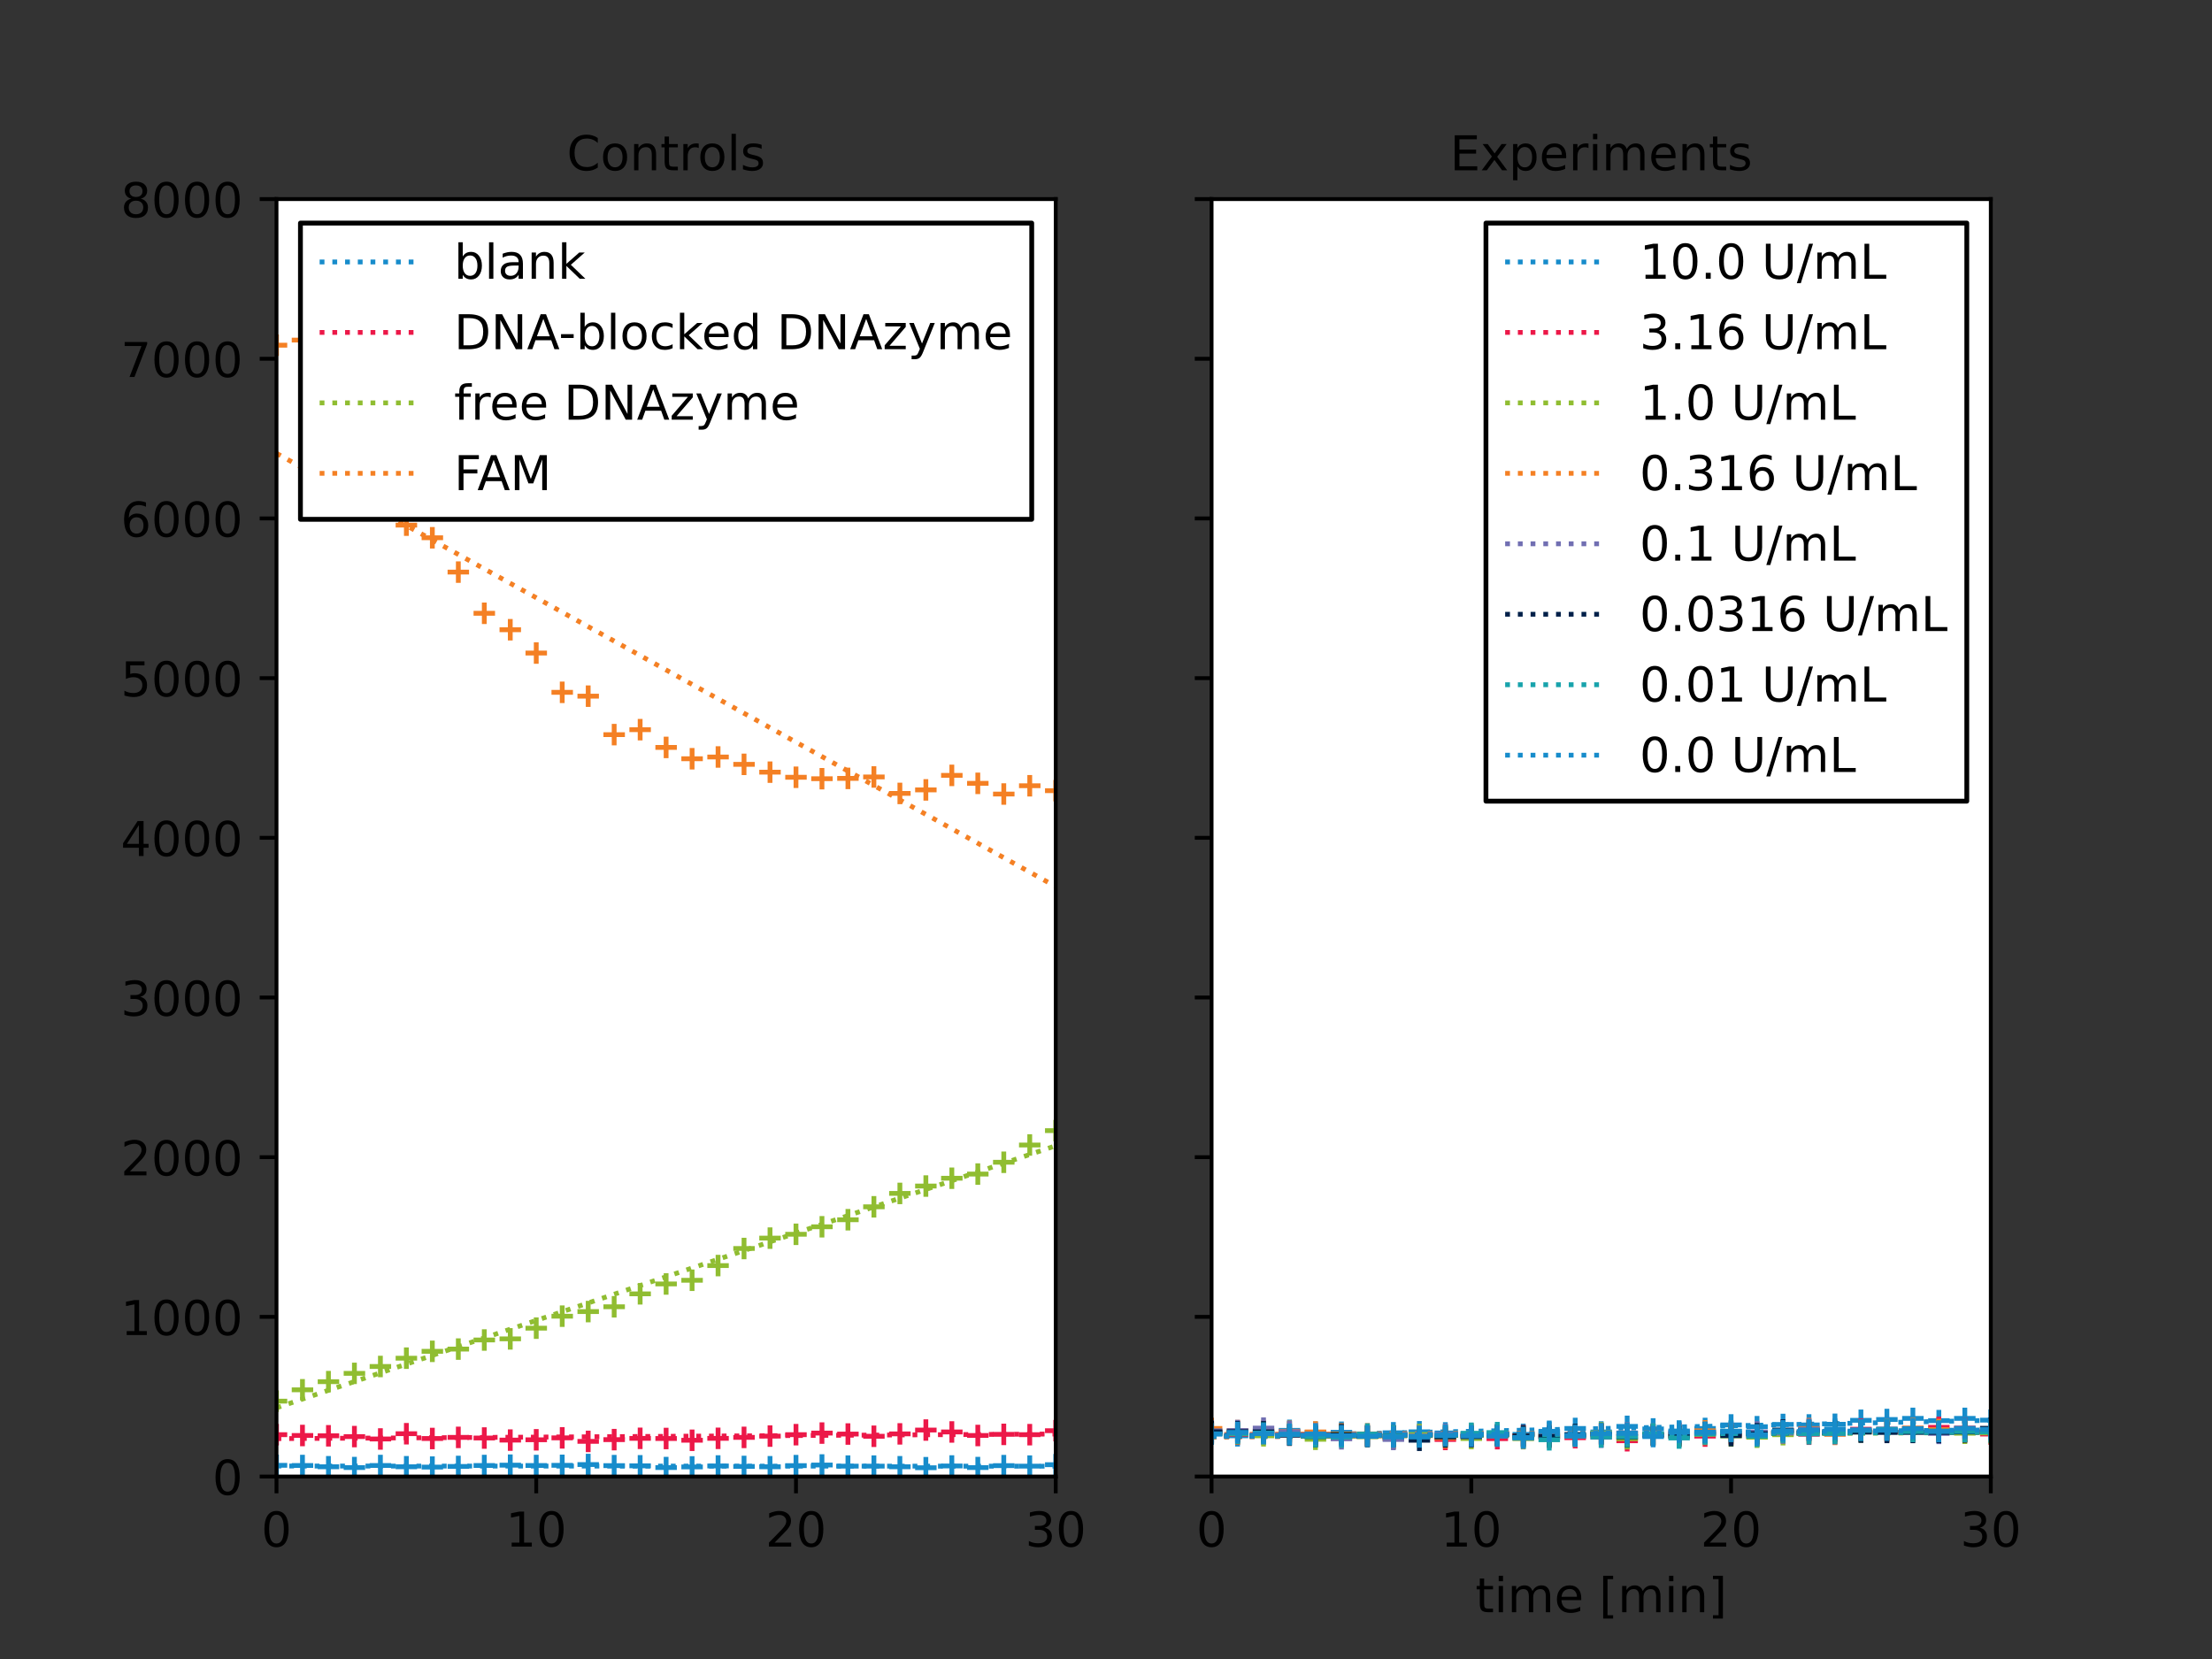 <?xml version="1.0" encoding="utf-8" standalone="no"?>
<!DOCTYPE svg PUBLIC "-//W3C//DTD SVG 1.1//EN"
  "http://www.w3.org/Graphics/SVG/1.1/DTD/svg11.dtd">
<!-- Created with matplotlib (https://matplotlib.org/) -->
<svg height="345.6pt" version="1.1" viewBox="0 0 460.8 345.6" width="460.8pt" xmlns="http://www.w3.org/2000/svg" xmlns:xlink="http://www.w3.org/1999/xlink">
 <rect x="0" y="0" width="460.8" height="345.6" fill="#333333" stroke="none"/>
 <defs>
  <style type="text/css">
*{stroke-linecap:butt;stroke-linejoin:round;}
  </style>
 </defs>
 <g id="figure_1">
  <g id="patch_1">
   <path d="M 0 345.6 
L 460.8 345.6 
L 460.8 0 
L 0 0 
z
" style="fill:none;"/>
  </g>
  <g id="axes_1">
   <g id="patch_2">
    <path d="M 57.6 307.584 
L 219.927 307.584 
L 219.927 41.472 
L 57.6 41.472 
z
" style="fill:#ffffff;"/>
   </g>
   <g id="matplotlib.axis_1">
    <g id="xtick_1">
     <g id="line2d_1">
      <defs>
       <path d="M 0 0 
L 0 3.5 
" id="m188a105dd9" style="stroke:#000000;stroke-width:0.8;"/>
      </defs>
      <g>
       <use style="stroke:#000000;stroke-width:0.8;" x="57.6" xlink:href="#m188a105dd9" y="307.584"/>
      </g>
     </g>
     <g id="text_1">
      <!-- 0 -->
      <defs>
       <path d="M 31.781 66.406 
Q 24.172 66.406 20.328 58.906 
Q 16.5 51.422 16.5 36.375 
Q 16.5 21.391 20.328 13.891 
Q 24.172 6.391 31.781 6.391 
Q 39.453 6.391 43.281 13.891 
Q 47.125 21.391 47.125 36.375 
Q 47.125 51.422 43.281 58.906 
Q 39.453 66.406 31.781 66.406 
z
M 31.781 74.219 
Q 44.047 74.219 50.516 64.516 
Q 56.984 54.828 56.984 36.375 
Q 56.984 17.969 50.516 8.266 
Q 44.047 -1.422 31.781 -1.422 
Q 19.531 -1.422 13.062 8.266 
Q 6.594 17.969 6.594 36.375 
Q 6.594 54.828 13.062 64.516 
Q 19.531 74.219 31.781 74.219 
z
" id="DejaVuSans-48"/>
      </defs>
      <g transform="translate(54.419 322.182)scale(0.1 -0.1)">
       <use xlink:href="#DejaVuSans-48"/>
      </g>
     </g>
    </g>
    <g id="xtick_2">
     <g id="line2d_2">
      <g>
       <use style="stroke:#000000;stroke-width:0.8;" x="111.709" xlink:href="#m188a105dd9" y="307.584"/>
      </g>
     </g>
     <g id="text_2">
      <!-- 10 -->
      <defs>
       <path d="M 12.406 8.297 
L 28.516 8.297 
L 28.516 63.922 
L 10.984 60.406 
L 10.984 69.391 
L 28.422 72.906 
L 38.281 72.906 
L 38.281 8.297 
L 54.391 8.297 
L 54.391 0 
L 12.406 0 
z
" id="DejaVuSans-49"/>
      </defs>
      <g transform="translate(105.347 322.182)scale(0.1 -0.1)">
       <use xlink:href="#DejaVuSans-49"/>
       <use x="63.623" xlink:href="#DejaVuSans-48"/>
      </g>
     </g>
    </g>
    <g id="xtick_3">
     <g id="line2d_3">
      <g>
       <use style="stroke:#000000;stroke-width:0.8;" x="165.818" xlink:href="#m188a105dd9" y="307.584"/>
      </g>
     </g>
     <g id="text_3">
      <!-- 20 -->
      <defs>
       <path d="M 19.188 8.297 
L 53.609 8.297 
L 53.609 0 
L 7.328 0 
L 7.328 8.297 
Q 12.938 14.109 22.625 23.891 
Q 32.328 33.688 34.812 36.531 
Q 39.547 41.844 41.422 45.531 
Q 43.312 49.219 43.312 52.781 
Q 43.312 58.594 39.234 62.25 
Q 35.156 65.922 28.609 65.922 
Q 23.969 65.922 18.812 64.312 
Q 13.672 62.703 7.812 59.422 
L 7.812 69.391 
Q 13.766 71.781 18.938 73 
Q 24.125 74.219 28.422 74.219 
Q 39.75 74.219 46.484 68.547 
Q 53.219 62.891 53.219 53.422 
Q 53.219 48.922 51.531 44.891 
Q 49.859 40.875 45.406 35.406 
Q 44.188 33.984 37.641 27.219 
Q 31.109 20.453 19.188 8.297 
z
" id="DejaVuSans-50"/>
      </defs>
      <g transform="translate(159.456 322.182)scale(0.1 -0.1)">
       <use xlink:href="#DejaVuSans-50"/>
       <use x="63.623" xlink:href="#DejaVuSans-48"/>
      </g>
     </g>
    </g>
    <g id="xtick_4">
     <g id="line2d_4">
      <g>
       <use style="stroke:#000000;stroke-width:0.8;" x="219.927" xlink:href="#m188a105dd9" y="307.584"/>
      </g>
     </g>
     <g id="text_4">
      <!-- 30 -->
      <defs>
       <path d="M 40.578 39.312 
Q 47.656 37.797 51.625 33 
Q 55.609 28.219 55.609 21.188 
Q 55.609 10.406 48.188 4.484 
Q 40.766 -1.422 27.094 -1.422 
Q 22.516 -1.422 17.656 -0.516 
Q 12.797 0.391 7.625 2.203 
L 7.625 11.719 
Q 11.719 9.328 16.594 8.109 
Q 21.484 6.891 26.812 6.891 
Q 36.078 6.891 40.938 10.547 
Q 45.797 14.203 45.797 21.188 
Q 45.797 27.641 41.281 31.266 
Q 36.766 34.906 28.719 34.906 
L 20.219 34.906 
L 20.219 43.016 
L 29.109 43.016 
Q 36.375 43.016 40.234 45.922 
Q 44.094 48.828 44.094 54.297 
Q 44.094 59.906 40.109 62.906 
Q 36.141 65.922 28.719 65.922 
Q 24.656 65.922 20.016 65.031 
Q 15.375 64.156 9.812 62.312 
L 9.812 71.094 
Q 15.438 72.656 20.344 73.438 
Q 25.25 74.219 29.594 74.219 
Q 40.828 74.219 47.359 69.109 
Q 53.906 64.016 53.906 55.328 
Q 53.906 49.266 50.438 45.094 
Q 46.969 40.922 40.578 39.312 
z
" id="DejaVuSans-51"/>
      </defs>
      <g transform="translate(213.565 322.182)scale(0.1 -0.1)">
       <use xlink:href="#DejaVuSans-51"/>
       <use x="63.623" xlink:href="#DejaVuSans-48"/>
      </g>
     </g>
    </g>
   </g>
   <g id="matplotlib.axis_2">
    <g id="ytick_1">
     <g id="line2d_5">
      <defs>
       <path d="M 0 0 
L -3.5 0 
" id="me708c194ef" style="stroke:#000000;stroke-width:0.8;"/>
      </defs>
      <g>
       <use style="stroke:#000000;stroke-width:0.8;" x="57.6" xlink:href="#me708c194ef" y="307.584"/>
      </g>
     </g>
     <g id="text_5">
      <!-- 0 -->
      <g transform="translate(44.237 311.383)scale(0.1 -0.1)">
       <use xlink:href="#DejaVuSans-48"/>
      </g>
     </g>
    </g>
    <g id="ytick_2">
     <g id="line2d_6">
      <g>
       <use style="stroke:#000000;stroke-width:0.8;" x="57.6" xlink:href="#me708c194ef" y="274.32"/>
      </g>
     </g>
     <g id="text_6">
      <!-- 1000 -->
      <g transform="translate(25.15 278.119)scale(0.1 -0.1)">
       <use xlink:href="#DejaVuSans-49"/>
       <use x="63.623" xlink:href="#DejaVuSans-48"/>
       <use x="127.246" xlink:href="#DejaVuSans-48"/>
       <use x="190.869" xlink:href="#DejaVuSans-48"/>
      </g>
     </g>
    </g>
    <g id="ytick_3">
     <g id="line2d_7">
      <g>
       <use style="stroke:#000000;stroke-width:0.8;" x="57.6" xlink:href="#me708c194ef" y="241.056"/>
      </g>
     </g>
     <g id="text_7">
      <!-- 2000 -->
      <g transform="translate(25.15 244.855)scale(0.1 -0.1)">
       <use xlink:href="#DejaVuSans-50"/>
       <use x="63.623" xlink:href="#DejaVuSans-48"/>
       <use x="127.246" xlink:href="#DejaVuSans-48"/>
       <use x="190.869" xlink:href="#DejaVuSans-48"/>
      </g>
     </g>
    </g>
    <g id="ytick_4">
     <g id="line2d_8">
      <g>
       <use style="stroke:#000000;stroke-width:0.8;" x="57.6" xlink:href="#me708c194ef" y="207.792"/>
      </g>
     </g>
     <g id="text_8">
      <!-- 3000 -->
      <g transform="translate(25.15 211.591)scale(0.1 -0.1)">
       <use xlink:href="#DejaVuSans-51"/>
       <use x="63.623" xlink:href="#DejaVuSans-48"/>
       <use x="127.246" xlink:href="#DejaVuSans-48"/>
       <use x="190.869" xlink:href="#DejaVuSans-48"/>
      </g>
     </g>
    </g>
    <g id="ytick_5">
     <g id="line2d_9">
      <g>
       <use style="stroke:#000000;stroke-width:0.8;" x="57.6" xlink:href="#me708c194ef" y="174.528"/>
      </g>
     </g>
     <g id="text_9">
      <!-- 4000 -->
      <defs>
       <path d="M 37.797 64.312 
L 12.891 25.391 
L 37.797 25.391 
z
M 35.203 72.906 
L 47.609 72.906 
L 47.609 25.391 
L 58.016 25.391 
L 58.016 17.188 
L 47.609 17.188 
L 47.609 0 
L 37.797 0 
L 37.797 17.188 
L 4.891 17.188 
L 4.891 26.703 
z
" id="DejaVuSans-52"/>
      </defs>
      <g transform="translate(25.15 178.327)scale(0.1 -0.1)">
       <use xlink:href="#DejaVuSans-52"/>
       <use x="63.623" xlink:href="#DejaVuSans-48"/>
       <use x="127.246" xlink:href="#DejaVuSans-48"/>
       <use x="190.869" xlink:href="#DejaVuSans-48"/>
      </g>
     </g>
    </g>
    <g id="ytick_6">
     <g id="line2d_10">
      <g>
       <use style="stroke:#000000;stroke-width:0.8;" x="57.6" xlink:href="#me708c194ef" y="141.264"/>
      </g>
     </g>
     <g id="text_10">
      <!-- 5000 -->
      <defs>
       <path d="M 10.797 72.906 
L 49.516 72.906 
L 49.516 64.594 
L 19.828 64.594 
L 19.828 46.734 
Q 21.969 47.469 24.109 47.828 
Q 26.266 48.188 28.422 48.188 
Q 40.625 48.188 47.75 41.5 
Q 54.891 34.812 54.891 23.391 
Q 54.891 11.625 47.562 5.094 
Q 40.234 -1.422 26.906 -1.422 
Q 22.312 -1.422 17.547 -0.641 
Q 12.797 0.141 7.719 1.703 
L 7.719 11.625 
Q 12.109 9.234 16.797 8.062 
Q 21.484 6.891 26.703 6.891 
Q 35.156 6.891 40.078 11.328 
Q 45.016 15.766 45.016 23.391 
Q 45.016 31 40.078 35.438 
Q 35.156 39.891 26.703 39.891 
Q 22.75 39.891 18.812 39.016 
Q 14.891 38.141 10.797 36.281 
z
" id="DejaVuSans-53"/>
      </defs>
      <g transform="translate(25.15 145.063)scale(0.1 -0.1)">
       <use xlink:href="#DejaVuSans-53"/>
       <use x="63.623" xlink:href="#DejaVuSans-48"/>
       <use x="127.246" xlink:href="#DejaVuSans-48"/>
       <use x="190.869" xlink:href="#DejaVuSans-48"/>
      </g>
     </g>
    </g>
    <g id="ytick_7">
     <g id="line2d_11">
      <g>
       <use style="stroke:#000000;stroke-width:0.8;" x="57.6" xlink:href="#me708c194ef" y="108"/>
      </g>
     </g>
     <g id="text_11">
      <!-- 6000 -->
      <defs>
       <path d="M 33.016 40.375 
Q 26.375 40.375 22.484 35.828 
Q 18.609 31.297 18.609 23.391 
Q 18.609 15.531 22.484 10.953 
Q 26.375 6.391 33.016 6.391 
Q 39.656 6.391 43.531 10.953 
Q 47.406 15.531 47.406 23.391 
Q 47.406 31.297 43.531 35.828 
Q 39.656 40.375 33.016 40.375 
z
M 52.594 71.297 
L 52.594 62.312 
Q 48.875 64.062 45.094 64.984 
Q 41.312 65.922 37.594 65.922 
Q 27.828 65.922 22.672 59.328 
Q 17.531 52.734 16.797 39.406 
Q 19.672 43.656 24.016 45.922 
Q 28.375 48.188 33.594 48.188 
Q 44.578 48.188 50.953 41.516 
Q 57.328 34.859 57.328 23.391 
Q 57.328 12.156 50.688 5.359 
Q 44.047 -1.422 33.016 -1.422 
Q 20.359 -1.422 13.672 8.266 
Q 6.984 17.969 6.984 36.375 
Q 6.984 53.656 15.188 63.938 
Q 23.391 74.219 37.203 74.219 
Q 40.922 74.219 44.703 73.484 
Q 48.484 72.75 52.594 71.297 
z
" id="DejaVuSans-54"/>
      </defs>
      <g transform="translate(25.15 111.799)scale(0.1 -0.1)">
       <use xlink:href="#DejaVuSans-54"/>
       <use x="63.623" xlink:href="#DejaVuSans-48"/>
       <use x="127.246" xlink:href="#DejaVuSans-48"/>
       <use x="190.869" xlink:href="#DejaVuSans-48"/>
      </g>
     </g>
    </g>
    <g id="ytick_8">
     <g id="line2d_12">
      <g>
       <use style="stroke:#000000;stroke-width:0.8;" x="57.6" xlink:href="#me708c194ef" y="74.736"/>
      </g>
     </g>
     <g id="text_12">
      <!-- 7000 -->
      <defs>
       <path d="M 8.203 72.906 
L 55.078 72.906 
L 55.078 68.703 
L 28.609 0 
L 18.312 0 
L 43.219 64.594 
L 8.203 64.594 
z
" id="DejaVuSans-55"/>
      </defs>
      <g transform="translate(25.15 78.535)scale(0.1 -0.1)">
       <use xlink:href="#DejaVuSans-55"/>
       <use x="63.623" xlink:href="#DejaVuSans-48"/>
       <use x="127.246" xlink:href="#DejaVuSans-48"/>
       <use x="190.869" xlink:href="#DejaVuSans-48"/>
      </g>
     </g>
    </g>
    <g id="ytick_9">
     <g id="line2d_13">
      <g>
       <use style="stroke:#000000;stroke-width:0.8;" x="57.6" xlink:href="#me708c194ef" y="41.472"/>
      </g>
     </g>
     <g id="text_13">
      <!-- 8000 -->
      <defs>
       <path d="M 31.781 34.625 
Q 24.75 34.625 20.719 30.859 
Q 16.703 27.094 16.703 20.516 
Q 16.703 13.922 20.719 10.156 
Q 24.75 6.391 31.781 6.391 
Q 38.812 6.391 42.859 10.172 
Q 46.922 13.969 46.922 20.516 
Q 46.922 27.094 42.891 30.859 
Q 38.875 34.625 31.781 34.625 
z
M 21.922 38.812 
Q 15.578 40.375 12.031 44.719 
Q 8.5 49.078 8.5 55.328 
Q 8.5 64.062 14.719 69.141 
Q 20.953 74.219 31.781 74.219 
Q 42.672 74.219 48.875 69.141 
Q 55.078 64.062 55.078 55.328 
Q 55.078 49.078 51.531 44.719 
Q 48 40.375 41.703 38.812 
Q 48.828 37.156 52.797 32.312 
Q 56.781 27.484 56.781 20.516 
Q 56.781 9.906 50.312 4.234 
Q 43.844 -1.422 31.781 -1.422 
Q 19.734 -1.422 13.25 4.234 
Q 6.781 9.906 6.781 20.516 
Q 6.781 27.484 10.781 32.312 
Q 14.797 37.156 21.922 38.812 
z
M 18.312 54.391 
Q 18.312 48.734 21.844 45.562 
Q 25.391 42.391 31.781 42.391 
Q 38.141 42.391 41.719 45.562 
Q 45.312 48.734 45.312 54.391 
Q 45.312 60.062 41.719 63.234 
Q 38.141 66.406 31.781 66.406 
Q 25.391 66.406 21.844 63.234 
Q 18.312 60.062 18.312 54.391 
z
" id="DejaVuSans-56"/>
      </defs>
      <g transform="translate(25.15 45.271)scale(0.1 -0.1)">
       <use xlink:href="#DejaVuSans-56"/>
       <use x="63.623" xlink:href="#DejaVuSans-48"/>
       <use x="127.246" xlink:href="#DejaVuSans-48"/>
       <use x="190.869" xlink:href="#DejaVuSans-48"/>
      </g>
     </g>
    </g>
   </g>
   <g id="line2d_14">
    <defs>
     <path d="M -2.236 0 
L 2.236 0 
M 0 2.236 
L 0 -2.236 
" id="mbf6a1ade70" style="stroke:#178ccb;"/>
    </defs>
    <g clip-path="url(#pfb29499e61)">
     <use style="fill:#178ccb;stroke:#178ccb;" x="57.6" xlink:href="#mbf6a1ade70" y="305.256"/>
     <use style="fill:#178ccb;stroke:#178ccb;" x="63.011" xlink:href="#mbf6a1ade70" y="305.289"/>
     <use style="fill:#178ccb;stroke:#178ccb;" x="68.422" xlink:href="#mbf6a1ade70" y="305.555"/>
     <use style="fill:#178ccb;stroke:#178ccb;" x="73.833" xlink:href="#mbf6a1ade70" y="305.721"/>
     <use style="fill:#178ccb;stroke:#178ccb;" x="79.244" xlink:href="#mbf6a1ade70" y="305.289"/>
     <use style="fill:#178ccb;stroke:#178ccb;" x="84.655" xlink:href="#mbf6a1ade70" y="305.555"/>
     <use style="fill:#178ccb;stroke:#178ccb;" x="90.065" xlink:href="#mbf6a1ade70" y="305.621"/>
     <use style="fill:#178ccb;stroke:#178ccb;" x="95.476" xlink:href="#mbf6a1ade70" y="305.488"/>
     <use style="fill:#178ccb;stroke:#178ccb;" x="100.887" xlink:href="#mbf6a1ade70" y="305.289"/>
     <use style="fill:#178ccb;stroke:#178ccb;" x="106.298" xlink:href="#mbf6a1ade70" y="305.222"/>
     <use style="fill:#178ccb;stroke:#178ccb;" x="111.709" xlink:href="#mbf6a1ade70" y="305.289"/>
     <use style="fill:#178ccb;stroke:#178ccb;" x="117.12" xlink:href="#mbf6a1ade70" y="305.256"/>
     <use style="fill:#178ccb;stroke:#178ccb;" x="122.531" xlink:href="#mbf6a1ade70" y="305.089"/>
     <use style="fill:#178ccb;stroke:#178ccb;" x="127.942" xlink:href="#mbf6a1ade70" y="305.322"/>
     <use style="fill:#178ccb;stroke:#178ccb;" x="133.353" xlink:href="#mbf6a1ade70" y="305.355"/>
     <use style="fill:#178ccb;stroke:#178ccb;" x="138.764" xlink:href="#mbf6a1ade70" y="305.721"/>
     <use style="fill:#178ccb;stroke:#178ccb;" x="144.175" xlink:href="#mbf6a1ade70" y="305.588"/>
     <use style="fill:#178ccb;stroke:#178ccb;" x="149.585" xlink:href="#mbf6a1ade70" y="305.389"/>
     <use style="fill:#178ccb;stroke:#178ccb;" x="154.996" xlink:href="#mbf6a1ade70" y="305.488"/>
     <use style="fill:#178ccb;stroke:#178ccb;" x="160.407" xlink:href="#mbf6a1ade70" y="305.555"/>
     <use style="fill:#178ccb;stroke:#178ccb;" x="165.818" xlink:href="#mbf6a1ade70" y="305.322"/>
     <use style="fill:#178ccb;stroke:#178ccb;" x="171.229" xlink:href="#mbf6a1ade70" y="305.189"/>
     <use style="fill:#178ccb;stroke:#178ccb;" x="176.64" xlink:href="#mbf6a1ade70" y="305.422"/>
     <use style="fill:#178ccb;stroke:#178ccb;" x="182.051" xlink:href="#mbf6a1ade70" y="305.422"/>
     <use style="fill:#178ccb;stroke:#178ccb;" x="187.462" xlink:href="#mbf6a1ade70" y="305.555"/>
     <use style="fill:#178ccb;stroke:#178ccb;" x="192.873" xlink:href="#mbf6a1ade70" y="305.754"/>
     <use style="fill:#178ccb;stroke:#178ccb;" x="198.284" xlink:href="#mbf6a1ade70" y="305.389"/>
     <use style="fill:#178ccb;stroke:#178ccb;" x="203.695" xlink:href="#mbf6a1ade70" y="305.721"/>
     <use style="fill:#178ccb;stroke:#178ccb;" x="209.105" xlink:href="#mbf6a1ade70" y="305.322"/>
     <use style="fill:#178ccb;stroke:#178ccb;" x="214.516" xlink:href="#mbf6a1ade70" y="305.422"/>
     <use style="fill:#178ccb;stroke:#178ccb;" x="219.927" xlink:href="#mbf6a1ade70" y="305.122"/>
    </g>
   </g>
   <g id="line2d_15">
    <path clip-path="url(#pfb29499e61)" d="M 57.6 305.404 
L 60.913 305.404 
L 64.226 305.405 
L 67.538 305.406 
L 70.851 305.406 
L 74.164 305.407 
L 77.477 305.407 
L 80.79 305.408 
L 84.102 305.409 
L 87.415 305.409 
L 90.728 305.41 
L 94.041 305.41 
L 97.354 305.411 
L 100.666 305.412 
L 103.979 305.412 
L 107.292 305.413 
L 110.605 305.413 
L 113.918 305.414 
L 117.23 305.415 
L 120.543 305.415 
L 123.856 305.416 
L 127.169 305.416 
L 130.482 305.417 
L 133.794 305.418 
L 137.107 305.418 
L 140.42 305.419 
L 143.733 305.42 
L 147.046 305.42 
L 150.358 305.421 
L 153.671 305.421 
L 156.984 305.422 
L 160.297 305.423 
L 163.61 305.423 
L 166.922 305.424 
L 170.235 305.424 
L 173.548 305.425 
L 176.861 305.426 
L 180.174 305.426 
L 183.486 305.427 
L 186.799 305.427 
L 190.112 305.428 
L 193.425 305.429 
L 196.738 305.429 
L 200.05 305.43 
L 203.363 305.43 
L 206.676 305.431 
L 209.989 305.432 
L 213.302 305.432 
L 216.614 305.433 
L 219.927 305.434 
" style="fill:none;stroke:#178ccb;stroke-dasharray:1,1.65;stroke-dashoffset:0;"/>
   </g>
   <g id="line2d_16">
    <defs>
     <path d="M -2.236 0 
L 2.236 0 
M 0 2.236 
L 0 -2.236 
" id="mc349805c94" style="stroke:#ec1848;"/>
    </defs>
    <g clip-path="url(#pfb29499e61)">
     <use style="fill:#ec1848;stroke:#ec1848;" x="57.6" xlink:href="#mc349805c94" y="298.869"/>
     <use style="fill:#ec1848;stroke:#ec1848;" x="63.011" xlink:href="#mc349805c94" y="299.035"/>
     <use style="fill:#ec1848;stroke:#ec1848;" x="68.422" xlink:href="#mc349805c94" y="299.102"/>
     <use style="fill:#ec1848;stroke:#ec1848;" x="73.833" xlink:href="#mc349805c94" y="299.268"/>
     <use style="fill:#ec1848;stroke:#ec1848;" x="79.244" xlink:href="#mc349805c94" y="299.767"/>
     <use style="fill:#ec1848;stroke:#ec1848;" x="84.655" xlink:href="#mc349805c94" y="298.669"/>
     <use style="fill:#ec1848;stroke:#ec1848;" x="90.065" xlink:href="#mc349805c94" y="299.667"/>
     <use style="fill:#ec1848;stroke:#ec1848;" x="95.476" xlink:href="#mc349805c94" y="299.434"/>
     <use style="fill:#ec1848;stroke:#ec1848;" x="100.887" xlink:href="#mc349805c94" y="299.567"/>
     <use style="fill:#ec1848;stroke:#ec1848;" x="106.298" xlink:href="#mc349805c94" y="300"/>
     <use style="fill:#ec1848;stroke:#ec1848;" x="111.709" xlink:href="#mc349805c94" y="299.933"/>
     <use style="fill:#ec1848;stroke:#ec1848;" x="117.12" xlink:href="#mc349805c94" y="299.534"/>
     <use style="fill:#ec1848;stroke:#ec1848;" x="122.531" xlink:href="#mc349805c94" y="300.266"/>
     <use style="fill:#ec1848;stroke:#ec1848;" x="127.942" xlink:href="#mc349805c94" y="299.9"/>
     <use style="fill:#ec1848;stroke:#ec1848;" x="133.353" xlink:href="#mc349805c94" y="299.634"/>
     <use style="fill:#ec1848;stroke:#ec1848;" x="138.764" xlink:href="#mc349805c94" y="299.667"/>
     <use style="fill:#ec1848;stroke:#ec1848;" x="144.175" xlink:href="#mc349805c94" y="300.033"/>
     <use style="fill:#ec1848;stroke:#ec1848;" x="149.585" xlink:href="#mc349805c94" y="299.634"/>
     <use style="fill:#ec1848;stroke:#ec1848;" x="154.996" xlink:href="#mc349805c94" y="299.434"/>
     <use style="fill:#ec1848;stroke:#ec1848;" x="160.407" xlink:href="#mc349805c94" y="299.168"/>
     <use style="fill:#ec1848;stroke:#ec1848;" x="165.818" xlink:href="#mc349805c94" y="298.869"/>
     <use style="fill:#ec1848;stroke:#ec1848;" x="171.229" xlink:href="#mc349805c94" y="298.536"/>
     <use style="fill:#ec1848;stroke:#ec1848;" x="176.64" xlink:href="#mc349805c94" y="298.736"/>
     <use style="fill:#ec1848;stroke:#ec1848;" x="182.051" xlink:href="#mc349805c94" y="299.201"/>
     <use style="fill:#ec1848;stroke:#ec1848;" x="187.462" xlink:href="#mc349805c94" y="298.703"/>
     <use style="fill:#ec1848;stroke:#ec1848;" x="192.873" xlink:href="#mc349805c94" y="297.904"/>
     <use style="fill:#ec1848;stroke:#ec1848;" x="198.284" xlink:href="#mc349805c94" y="298.303"/>
     <use style="fill:#ec1848;stroke:#ec1848;" x="203.695" xlink:href="#mc349805c94" y="299.035"/>
     <use style="fill:#ec1848;stroke:#ec1848;" x="209.105" xlink:href="#mc349805c94" y="298.802"/>
     <use style="fill:#ec1848;stroke:#ec1848;" x="214.516" xlink:href="#mc349805c94" y="298.869"/>
     <use style="fill:#ec1848;stroke:#ec1848;" x="219.927" xlink:href="#mc349805c94" y="298.037"/>
    </g>
   </g>
   <g id="line2d_17">
    <path clip-path="url(#pfb29499e61)" d="M 57.6 299.695 
L 60.913 299.675 
L 64.226 299.655 
L 67.538 299.636 
L 70.851 299.616 
L 74.164 299.596 
L 77.477 299.577 
L 80.79 299.557 
L 84.102 299.537 
L 87.415 299.518 
L 90.728 299.498 
L 94.041 299.478 
L 97.354 299.458 
L 100.666 299.439 
L 103.979 299.419 
L 107.292 299.399 
L 110.605 299.38 
L 113.918 299.36 
L 117.23 299.34 
L 120.543 299.321 
L 123.856 299.301 
L 127.169 299.281 
L 130.482 299.261 
L 133.794 299.242 
L 137.107 299.222 
L 140.42 299.202 
L 143.733 299.183 
L 147.046 299.163 
L 150.358 299.143 
L 153.671 299.124 
L 156.984 299.104 
L 160.297 299.084 
L 163.61 299.064 
L 166.922 299.045 
L 170.235 299.025 
L 173.548 299.005 
L 176.861 298.986 
L 180.174 298.966 
L 183.486 298.946 
L 186.799 298.927 
L 190.112 298.907 
L 193.425 298.887 
L 196.738 298.867 
L 200.05 298.848 
L 203.363 298.828 
L 206.676 298.808 
L 209.989 298.789 
L 213.302 298.769 
L 216.614 298.749 
L 219.927 298.73 
" style="fill:none;stroke:#ec1848;stroke-dasharray:1,1.65;stroke-dashoffset:0;"/>
   </g>
   <g id="line2d_18">
    <defs>
     <path d="M -2.236 0 
L 2.236 0 
M 0 2.236 
L 0 -2.236 
" id="m39899ed099" style="stroke:#90bd31;"/>
    </defs>
    <g clip-path="url(#pfb29499e61)">
     <use style="fill:#90bd31;stroke:#90bd31;" x="57.6" xlink:href="#m39899ed099" y="291.883"/>
     <use style="fill:#90bd31;stroke:#90bd31;" x="63.011" xlink:href="#m39899ed099" y="289.522"/>
     <use style="fill:#90bd31;stroke:#90bd31;" x="68.422" xlink:href="#m39899ed099" y="287.825"/>
     <use style="fill:#90bd31;stroke:#90bd31;" x="73.833" xlink:href="#m39899ed099" y="286.095"/>
     <use style="fill:#90bd31;stroke:#90bd31;" x="79.244" xlink:href="#m39899ed099" y="284.665"/>
     <use style="fill:#90bd31;stroke:#90bd31;" x="84.655" xlink:href="#m39899ed099" y="282.935"/>
     <use style="fill:#90bd31;stroke:#90bd31;" x="90.065" xlink:href="#m39899ed099" y="281.505"/>
     <use style="fill:#90bd31;stroke:#90bd31;" x="95.476" xlink:href="#m39899ed099" y="281.039"/>
     <use style="fill:#90bd31;stroke:#90bd31;" x="100.887" xlink:href="#m39899ed099" y="279.143"/>
     <use style="fill:#90bd31;stroke:#90bd31;" x="106.298" xlink:href="#m39899ed099" y="278.91"/>
     <use style="fill:#90bd31;stroke:#90bd31;" x="111.709" xlink:href="#m39899ed099" y="276.682"/>
     <use style="fill:#90bd31;stroke:#90bd31;" x="117.12" xlink:href="#m39899ed099" y="274.187"/>
     <use style="fill:#90bd31;stroke:#90bd31;" x="122.531" xlink:href="#m39899ed099" y="273.222"/>
     <use style="fill:#90bd31;stroke:#90bd31;" x="127.942" xlink:href="#m39899ed099" y="272.224"/>
     <use style="fill:#90bd31;stroke:#90bd31;" x="133.353" xlink:href="#m39899ed099" y="269.53"/>
     <use style="fill:#90bd31;stroke:#90bd31;" x="138.764" xlink:href="#m39899ed099" y="267.468"/>
     <use style="fill:#90bd31;stroke:#90bd31;" x="144.175" xlink:href="#m39899ed099" y="266.703"/>
     <use style="fill:#90bd31;stroke:#90bd31;" x="149.585" xlink:href="#m39899ed099" y="263.642"/>
     <use style="fill:#90bd31;stroke:#90bd31;" x="154.996" xlink:href="#m39899ed099" y="260.083"/>
     <use style="fill:#90bd31;stroke:#90bd31;" x="160.407" xlink:href="#m39899ed099" y="257.921"/>
     <use style="fill:#90bd31;stroke:#90bd31;" x="165.818" xlink:href="#m39899ed099" y="257.123"/>
     <use style="fill:#90bd31;stroke:#90bd31;" x="171.229" xlink:href="#m39899ed099" y="255.559"/>
     <use style="fill:#90bd31;stroke:#90bd31;" x="176.64" xlink:href="#m39899ed099" y="254.095"/>
     <use style="fill:#90bd31;stroke:#90bd31;" x="182.051" xlink:href="#m39899ed099" y="251.401"/>
     <use style="fill:#90bd31;stroke:#90bd31;" x="187.462" xlink:href="#m39899ed099" y="248.607"/>
     <use style="fill:#90bd31;stroke:#90bd31;" x="192.873" xlink:href="#m39899ed099" y="247.077"/>
     <use style="fill:#90bd31;stroke:#90bd31;" x="198.284" xlink:href="#m39899ed099" y="245.447"/>
     <use style="fill:#90bd31;stroke:#90bd31;" x="203.695" xlink:href="#m39899ed099" y="244.582"/>
     <use style="fill:#90bd31;stroke:#90bd31;" x="209.105" xlink:href="#m39899ed099" y="242.12"/>
     <use style="fill:#90bd31;stroke:#90bd31;" x="214.516" xlink:href="#m39899ed099" y="238.528"/>
     <use style="fill:#90bd31;stroke:#90bd31;" x="219.927" xlink:href="#m39899ed099" y="235.534"/>
    </g>
   </g>
   <g id="line2d_19">
    <path clip-path="url(#pfb29499e61)" d="M 57.6 293.269 
L 60.913 292.155 
L 64.226 291.041 
L 67.538 289.927 
L 70.851 288.813 
L 74.164 287.699 
L 77.477 286.585 
L 80.79 285.471 
L 84.102 284.357 
L 87.415 283.243 
L 90.728 282.129 
L 94.041 281.015 
L 97.354 279.901 
L 100.666 278.787 
L 103.979 277.673 
L 107.292 276.559 
L 110.605 275.445 
L 113.918 274.331 
L 117.23 273.217 
L 120.543 272.103 
L 123.856 270.989 
L 127.169 269.875 
L 130.482 268.761 
L 133.794 267.647 
L 137.107 266.533 
L 140.42 265.419 
L 143.733 264.305 
L 147.046 263.191 
L 150.358 262.077 
L 153.671 260.963 
L 156.984 259.849 
L 160.297 258.735 
L 163.61 257.621 
L 166.922 256.507 
L 170.235 255.393 
L 173.548 254.279 
L 176.861 253.165 
L 180.174 252.051 
L 183.486 250.937 
L 186.799 249.823 
L 190.112 248.709 
L 193.425 247.595 
L 196.738 246.481 
L 200.05 245.367 
L 203.363 244.253 
L 206.676 243.14 
L 209.989 242.026 
L 213.302 240.912 
L 216.614 239.798 
L 219.927 238.684 
" style="fill:none;stroke:#90bd31;stroke-dasharray:1,1.65;stroke-dashoffset:0;"/>
   </g>
   <g id="line2d_20">
    <defs>
     <path d="M -2.236 0 
L 2.236 0 
M 0 2.236 
L 0 -2.236 
" id="m870037a994" style="stroke:#f48024;"/>
    </defs>
    <g clip-path="url(#pfb29499e61)">
     <use style="fill:#f48024;stroke:#f48024;" x="57.6" xlink:href="#m870037a994" y="71.909"/>
     <use style="fill:#f48024;stroke:#f48024;" x="63.011" xlink:href="#m870037a994" y="70.844"/>
     <use style="fill:#f48024;stroke:#f48024;" x="68.422" xlink:href="#m870037a994" y="78.262"/>
     <use style="fill:#f48024;stroke:#f48024;" x="73.833" xlink:href="#m870037a994" y="89.372"/>
     <use style="fill:#f48024;stroke:#f48024;" x="79.244" xlink:href="#m870037a994" y="98.154"/>
     <use style="fill:#f48024;stroke:#f48024;" x="84.655" xlink:href="#m870037a994" y="109.397"/>
     <use style="fill:#f48024;stroke:#f48024;" x="90.065" xlink:href="#m870037a994" y="112.025"/>
     <use style="fill:#f48024;stroke:#f48024;" x="95.476" xlink:href="#m870037a994" y="119.177"/>
     <use style="fill:#f48024;stroke:#f48024;" x="100.887" xlink:href="#m870037a994" y="127.759"/>
     <use style="fill:#f48024;stroke:#f48024;" x="106.298" xlink:href="#m870037a994" y="131.185"/>
     <use style="fill:#f48024;stroke:#f48024;" x="111.709" xlink:href="#m870037a994" y="136.042"/>
     <use style="fill:#f48024;stroke:#f48024;" x="117.12" xlink:href="#m870037a994" y="144.224"/>
     <use style="fill:#f48024;stroke:#f48024;" x="122.531" xlink:href="#m870037a994" y="145.023"/>
     <use style="fill:#f48024;stroke:#f48024;" x="127.942" xlink:href="#m870037a994" y="153.039"/>
     <use style="fill:#f48024;stroke:#f48024;" x="133.353" xlink:href="#m870037a994" y="152.008"/>
     <use style="fill:#f48024;stroke:#f48024;" x="138.764" xlink:href="#m870037a994" y="155.701"/>
     <use style="fill:#f48024;stroke:#f48024;" x="144.175" xlink:href="#m870037a994" y="158.062"/>
     <use style="fill:#f48024;stroke:#f48024;" x="149.585" xlink:href="#m870037a994" y="157.696"/>
     <use style="fill:#f48024;stroke:#f48024;" x="154.996" xlink:href="#m870037a994" y="159.227"/>
     <use style="fill:#f48024;stroke:#f48024;" x="160.407" xlink:href="#m870037a994" y="160.856"/>
     <use style="fill:#f48024;stroke:#f48024;" x="165.818" xlink:href="#m870037a994" y="161.921"/>
     <use style="fill:#f48024;stroke:#f48024;" x="171.229" xlink:href="#m870037a994" y="162.22"/>
     <use style="fill:#f48024;stroke:#f48024;" x="176.64" xlink:href="#m870037a994" y="162.154"/>
     <use style="fill:#f48024;stroke:#f48024;" x="182.051" xlink:href="#m870037a994" y="161.854"/>
     <use style="fill:#f48024;stroke:#f48024;" x="187.462" xlink:href="#m870037a994" y="165.281"/>
     <use style="fill:#f48024;stroke:#f48024;" x="192.873" xlink:href="#m870037a994" y="164.549"/>
     <use style="fill:#f48024;stroke:#f48024;" x="198.284" xlink:href="#m870037a994" y="161.522"/>
     <use style="fill:#f48024;stroke:#f48024;" x="203.695" xlink:href="#m870037a994" y="163.185"/>
     <use style="fill:#f48024;stroke:#f48024;" x="209.105" xlink:href="#m870037a994" y="165.414"/>
     <use style="fill:#f48024;stroke:#f48024;" x="214.516" xlink:href="#m870037a994" y="163.684"/>
     <use style="fill:#f48024;stroke:#f48024;" x="219.927" xlink:href="#m870037a994" y="164.715"/>
    </g>
   </g>
   <g id="line2d_21">
    <path clip-path="url(#pfb29499e61)" d="M 57.6 94.438 
L 60.913 96.28 
L 64.226 98.121 
L 67.538 99.963 
L 70.851 101.805 
L 74.164 103.647 
L 77.477 105.489 
L 80.79 107.331 
L 84.102 109.173 
L 87.415 111.014 
L 90.728 112.856 
L 94.041 114.698 
L 97.354 116.54 
L 100.666 118.382 
L 103.979 120.224 
L 107.292 122.066 
L 110.605 123.907 
L 113.918 125.749 
L 117.23 127.591 
L 120.543 129.433 
L 123.856 131.275 
L 127.169 133.117 
L 130.482 134.959 
L 133.794 136.8 
L 137.107 138.642 
L 140.42 140.484 
L 143.733 142.326 
L 147.046 144.168 
L 150.358 146.01 
L 153.671 147.852 
L 156.984 149.693 
L 160.297 151.535 
L 163.61 153.377 
L 166.922 155.219 
L 170.235 157.061 
L 173.548 158.903 
L 176.861 160.745 
L 180.174 162.586 
L 183.486 164.428 
L 186.799 166.27 
L 190.112 168.112 
L 193.425 169.954 
L 196.738 171.796 
L 200.05 173.638 
L 203.363 175.479 
L 206.676 177.321 
L 209.989 179.163 
L 213.302 181.005 
L 216.614 182.847 
L 219.927 184.689 
" style="fill:none;stroke:#f48024;stroke-dasharray:1,1.65;stroke-dashoffset:0;"/>
   </g>
   <g id="patch_3">
    <path d="M 57.6 307.584 
L 57.6 41.472 
" style="fill:none;stroke:#000000;stroke-linecap:square;stroke-linejoin:miter;stroke-width:0.8;"/>
   </g>
   <g id="patch_4">
    <path d="M 219.927 307.584 
L 219.927 41.472 
" style="fill:none;stroke:#000000;stroke-linecap:square;stroke-linejoin:miter;stroke-width:0.8;"/>
   </g>
   <g id="patch_5">
    <path d="M 57.6 307.584 
L 219.927 307.584 
" style="fill:none;stroke:#000000;stroke-linecap:square;stroke-linejoin:miter;stroke-width:0.8;"/>
   </g>
   <g id="patch_6">
    <path d="M 57.6 41.472 
L 219.927 41.472 
" style="fill:none;stroke:#000000;stroke-linecap:square;stroke-linejoin:miter;stroke-width:0.8;"/>
   </g>
   <g id="text_14">
    <!-- Controls -->
    <defs>
     <path d="M 64.406 67.281 
L 64.406 56.891 
Q 59.422 61.531 53.781 63.812 
Q 48.141 66.109 41.797 66.109 
Q 29.297 66.109 22.656 58.469 
Q 16.016 50.828 16.016 36.375 
Q 16.016 21.969 22.656 14.328 
Q 29.297 6.688 41.797 6.688 
Q 48.141 6.688 53.781 8.984 
Q 59.422 11.281 64.406 15.922 
L 64.406 5.609 
Q 59.234 2.094 53.438 0.328 
Q 47.656 -1.422 41.219 -1.422 
Q 24.656 -1.422 15.125 8.703 
Q 5.609 18.844 5.609 36.375 
Q 5.609 53.953 15.125 64.078 
Q 24.656 74.219 41.219 74.219 
Q 47.75 74.219 53.531 72.484 
Q 59.328 70.75 64.406 67.281 
z
" id="DejaVuSans-67"/>
     <path d="M 30.609 48.391 
Q 23.391 48.391 19.188 42.75 
Q 14.984 37.109 14.984 27.297 
Q 14.984 17.484 19.156 11.844 
Q 23.344 6.203 30.609 6.203 
Q 37.797 6.203 41.984 11.859 
Q 46.188 17.531 46.188 27.297 
Q 46.188 37.016 41.984 42.703 
Q 37.797 48.391 30.609 48.391 
z
M 30.609 56 
Q 42.328 56 49.016 48.375 
Q 55.719 40.766 55.719 27.297 
Q 55.719 13.875 49.016 6.219 
Q 42.328 -1.422 30.609 -1.422 
Q 18.844 -1.422 12.172 6.219 
Q 5.516 13.875 5.516 27.297 
Q 5.516 40.766 12.172 48.375 
Q 18.844 56 30.609 56 
z
" id="DejaVuSans-111"/>
     <path d="M 54.891 33.016 
L 54.891 0 
L 45.906 0 
L 45.906 32.719 
Q 45.906 40.484 42.875 44.328 
Q 39.844 48.188 33.797 48.188 
Q 26.516 48.188 22.312 43.547 
Q 18.109 38.922 18.109 30.906 
L 18.109 0 
L 9.078 0 
L 9.078 54.688 
L 18.109 54.688 
L 18.109 46.188 
Q 21.344 51.125 25.703 53.562 
Q 30.078 56 35.797 56 
Q 45.219 56 50.047 50.172 
Q 54.891 44.344 54.891 33.016 
z
" id="DejaVuSans-110"/>
     <path d="M 18.312 70.219 
L 18.312 54.688 
L 36.812 54.688 
L 36.812 47.703 
L 18.312 47.703 
L 18.312 18.016 
Q 18.312 11.328 20.141 9.422 
Q 21.969 7.516 27.594 7.516 
L 36.812 7.516 
L 36.812 0 
L 27.594 0 
Q 17.188 0 13.234 3.875 
Q 9.281 7.766 9.281 18.016 
L 9.281 47.703 
L 2.688 47.703 
L 2.688 54.688 
L 9.281 54.688 
L 9.281 70.219 
z
" id="DejaVuSans-116"/>
     <path d="M 41.109 46.297 
Q 39.594 47.172 37.812 47.578 
Q 36.031 48 33.891 48 
Q 26.266 48 22.188 43.047 
Q 18.109 38.094 18.109 28.812 
L 18.109 0 
L 9.078 0 
L 9.078 54.688 
L 18.109 54.688 
L 18.109 46.188 
Q 20.953 51.172 25.484 53.578 
Q 30.031 56 36.531 56 
Q 37.453 56 38.578 55.875 
Q 39.703 55.766 41.062 55.516 
z
" id="DejaVuSans-114"/>
     <path d="M 9.422 75.984 
L 18.406 75.984 
L 18.406 0 
L 9.422 0 
z
" id="DejaVuSans-108"/>
     <path d="M 44.281 53.078 
L 44.281 44.578 
Q 40.484 46.531 36.375 47.5 
Q 32.281 48.484 27.875 48.484 
Q 21.188 48.484 17.844 46.438 
Q 14.5 44.391 14.5 40.281 
Q 14.5 37.156 16.891 35.375 
Q 19.281 33.594 26.516 31.984 
L 29.594 31.297 
Q 39.156 29.25 43.188 25.516 
Q 47.219 21.781 47.219 15.094 
Q 47.219 7.469 41.188 3.016 
Q 35.156 -1.422 24.609 -1.422 
Q 20.219 -1.422 15.453 -0.562 
Q 10.688 0.297 5.422 2 
L 5.422 11.281 
Q 10.406 8.688 15.234 7.391 
Q 20.062 6.109 24.812 6.109 
Q 31.156 6.109 34.562 8.281 
Q 37.984 10.453 37.984 14.406 
Q 37.984 18.062 35.516 20.016 
Q 33.062 21.969 24.703 23.781 
L 21.578 24.516 
Q 13.234 26.266 9.516 29.906 
Q 5.812 33.547 5.812 39.891 
Q 5.812 47.609 11.281 51.797 
Q 16.75 56 26.812 56 
Q 31.781 56 36.172 55.266 
Q 40.578 54.547 44.281 53.078 
z
" id="DejaVuSans-115"/>
    </defs>
    <g transform="translate(118.088 35.472)scale(0.1 -0.1)">
     <use xlink:href="#DejaVuSans-67"/>
     <use x="69.824" xlink:href="#DejaVuSans-111"/>
     <use x="131.006" xlink:href="#DejaVuSans-110"/>
     <use x="194.385" xlink:href="#DejaVuSans-116"/>
     <use x="233.594" xlink:href="#DejaVuSans-114"/>
     <use x="272.457" xlink:href="#DejaVuSans-111"/>
     <use x="333.639" xlink:href="#DejaVuSans-108"/>
     <use x="361.422" xlink:href="#DejaVuSans-115"/>
    </g>
   </g>
   <g id="legend_1">
    <g id="patch_7">
     <path d="M 62.588 108.184 
L 214.927 108.184 
L 214.927 46.472 
L 62.588 46.472 
z
" style="fill:#ffffff;stroke:#000000;stroke-linejoin:miter;"/>
    </g>
    <g id="line2d_22">
     <path d="M 66.588 54.57 
L 86.588 54.57 
" style="fill:none;stroke:#178ccb;stroke-dasharray:1,1.65;stroke-dashoffset:0;"/>
    </g>
    <g id="line2d_23"/>
    <g id="text_15">
     <!-- blank -->
     <defs>
      <path d="M 48.688 27.297 
Q 48.688 37.203 44.609 42.844 
Q 40.531 48.484 33.406 48.484 
Q 26.266 48.484 22.188 42.844 
Q 18.109 37.203 18.109 27.297 
Q 18.109 17.391 22.188 11.75 
Q 26.266 6.109 33.406 6.109 
Q 40.531 6.109 44.609 11.75 
Q 48.688 17.391 48.688 27.297 
z
M 18.109 46.391 
Q 20.953 51.266 25.266 53.625 
Q 29.594 56 35.594 56 
Q 45.562 56 51.781 48.094 
Q 58.016 40.188 58.016 27.297 
Q 58.016 14.406 51.781 6.484 
Q 45.562 -1.422 35.594 -1.422 
Q 29.594 -1.422 25.266 0.953 
Q 20.953 3.328 18.109 8.203 
L 18.109 0 
L 9.078 0 
L 9.078 75.984 
L 18.109 75.984 
z
" id="DejaVuSans-98"/>
      <path d="M 34.281 27.484 
Q 23.391 27.484 19.188 25 
Q 14.984 22.516 14.984 16.5 
Q 14.984 11.719 18.141 8.906 
Q 21.297 6.109 26.703 6.109 
Q 34.188 6.109 38.703 11.406 
Q 43.219 16.703 43.219 25.484 
L 43.219 27.484 
z
M 52.203 31.203 
L 52.203 0 
L 43.219 0 
L 43.219 8.297 
Q 40.141 3.328 35.547 0.953 
Q 30.953 -1.422 24.312 -1.422 
Q 15.922 -1.422 10.953 3.297 
Q 6 8.016 6 15.922 
Q 6 25.141 12.172 29.828 
Q 18.359 34.516 30.609 34.516 
L 43.219 34.516 
L 43.219 35.406 
Q 43.219 41.609 39.141 45 
Q 35.062 48.391 27.688 48.391 
Q 23 48.391 18.547 47.266 
Q 14.109 46.141 10.016 43.891 
L 10.016 52.203 
Q 14.938 54.109 19.578 55.047 
Q 24.219 56 28.609 56 
Q 40.484 56 46.344 49.844 
Q 52.203 43.703 52.203 31.203 
z
" id="DejaVuSans-97"/>
      <path d="M 9.078 75.984 
L 18.109 75.984 
L 18.109 31.109 
L 44.922 54.688 
L 56.391 54.688 
L 27.391 29.109 
L 57.625 0 
L 45.906 0 
L 18.109 26.703 
L 18.109 0 
L 9.078 0 
z
" id="DejaVuSans-107"/>
     </defs>
     <g transform="translate(94.588 58.07)scale(0.1 -0.1)">
      <use xlink:href="#DejaVuSans-98"/>
      <use x="63.477" xlink:href="#DejaVuSans-108"/>
      <use x="91.26" xlink:href="#DejaVuSans-97"/>
      <use x="152.539" xlink:href="#DejaVuSans-110"/>
      <use x="215.918" xlink:href="#DejaVuSans-107"/>
     </g>
    </g>
    <g id="line2d_24">
     <path d="M 66.588 69.249 
L 86.588 69.249 
" style="fill:none;stroke:#ec1848;stroke-dasharray:1,1.65;stroke-dashoffset:0;"/>
    </g>
    <g id="line2d_25"/>
    <g id="text_16">
     <!-- DNA-blocked DNAzyme -->
     <defs>
      <path d="M 19.672 64.797 
L 19.672 8.109 
L 31.594 8.109 
Q 46.688 8.109 53.688 14.938 
Q 60.688 21.781 60.688 36.531 
Q 60.688 51.172 53.688 57.984 
Q 46.688 64.797 31.594 64.797 
z
M 9.812 72.906 
L 30.078 72.906 
Q 51.266 72.906 61.172 64.094 
Q 71.094 55.281 71.094 36.531 
Q 71.094 17.672 61.125 8.828 
Q 51.172 0 30.078 0 
L 9.812 0 
z
" id="DejaVuSans-68"/>
      <path d="M 9.812 72.906 
L 23.094 72.906 
L 55.422 11.922 
L 55.422 72.906 
L 64.984 72.906 
L 64.984 0 
L 51.703 0 
L 19.391 60.984 
L 19.391 0 
L 9.812 0 
z
" id="DejaVuSans-78"/>
      <path d="M 34.188 63.188 
L 20.797 26.906 
L 47.609 26.906 
z
M 28.609 72.906 
L 39.797 72.906 
L 67.578 0 
L 57.328 0 
L 50.688 18.703 
L 17.828 18.703 
L 11.188 0 
L 0.781 0 
z
" id="DejaVuSans-65"/>
      <path d="M 4.891 31.391 
L 31.203 31.391 
L 31.203 23.391 
L 4.891 23.391 
z
" id="DejaVuSans-45"/>
      <path d="M 48.781 52.594 
L 48.781 44.188 
Q 44.969 46.297 41.141 47.344 
Q 37.312 48.391 33.406 48.391 
Q 24.656 48.391 19.812 42.844 
Q 14.984 37.312 14.984 27.297 
Q 14.984 17.281 19.812 11.734 
Q 24.656 6.203 33.406 6.203 
Q 37.312 6.203 41.141 7.25 
Q 44.969 8.297 48.781 10.406 
L 48.781 2.094 
Q 45.016 0.344 40.984 -0.531 
Q 36.969 -1.422 32.422 -1.422 
Q 20.062 -1.422 12.781 6.344 
Q 5.516 14.109 5.516 27.297 
Q 5.516 40.672 12.859 48.328 
Q 20.219 56 33.016 56 
Q 37.156 56 41.109 55.141 
Q 45.062 54.297 48.781 52.594 
z
" id="DejaVuSans-99"/>
      <path d="M 56.203 29.594 
L 56.203 25.203 
L 14.891 25.203 
Q 15.484 15.922 20.484 11.062 
Q 25.484 6.203 34.422 6.203 
Q 39.594 6.203 44.453 7.469 
Q 49.312 8.734 54.109 11.281 
L 54.109 2.781 
Q 49.266 0.734 44.188 -0.344 
Q 39.109 -1.422 33.891 -1.422 
Q 20.797 -1.422 13.156 6.188 
Q 5.516 13.812 5.516 26.812 
Q 5.516 40.234 12.766 48.109 
Q 20.016 56 32.328 56 
Q 43.359 56 49.781 48.891 
Q 56.203 41.797 56.203 29.594 
z
M 47.219 32.234 
Q 47.125 39.594 43.094 43.984 
Q 39.062 48.391 32.422 48.391 
Q 24.906 48.391 20.391 44.141 
Q 15.875 39.891 15.188 32.172 
z
" id="DejaVuSans-101"/>
      <path d="M 45.406 46.391 
L 45.406 75.984 
L 54.391 75.984 
L 54.391 0 
L 45.406 0 
L 45.406 8.203 
Q 42.578 3.328 38.25 0.953 
Q 33.938 -1.422 27.875 -1.422 
Q 17.969 -1.422 11.734 6.484 
Q 5.516 14.406 5.516 27.297 
Q 5.516 40.188 11.734 48.094 
Q 17.969 56 27.875 56 
Q 33.938 56 38.25 53.625 
Q 42.578 51.266 45.406 46.391 
z
M 14.797 27.297 
Q 14.797 17.391 18.875 11.75 
Q 22.953 6.109 30.078 6.109 
Q 37.203 6.109 41.297 11.75 
Q 45.406 17.391 45.406 27.297 
Q 45.406 37.203 41.297 42.844 
Q 37.203 48.484 30.078 48.484 
Q 22.953 48.484 18.875 42.844 
Q 14.797 37.203 14.797 27.297 
z
" id="DejaVuSans-100"/>
      <path id="DejaVuSans-32"/>
      <path d="M 5.516 54.688 
L 48.188 54.688 
L 48.188 46.484 
L 14.406 7.172 
L 48.188 7.172 
L 48.188 0 
L 4.297 0 
L 4.297 8.203 
L 38.094 47.516 
L 5.516 47.516 
z
" id="DejaVuSans-122"/>
      <path d="M 32.172 -5.078 
Q 28.375 -14.844 24.75 -17.812 
Q 21.141 -20.797 15.094 -20.797 
L 7.906 -20.797 
L 7.906 -13.281 
L 13.188 -13.281 
Q 16.891 -13.281 18.938 -11.516 
Q 21 -9.766 23.484 -3.219 
L 25.094 0.875 
L 2.984 54.688 
L 12.5 54.688 
L 29.594 11.922 
L 46.688 54.688 
L 56.203 54.688 
z
" id="DejaVuSans-121"/>
      <path d="M 52 44.188 
Q 55.375 50.25 60.062 53.125 
Q 64.75 56 71.094 56 
Q 79.641 56 84.281 50.016 
Q 88.922 44.047 88.922 33.016 
L 88.922 0 
L 79.891 0 
L 79.891 32.719 
Q 79.891 40.578 77.094 44.375 
Q 74.312 48.188 68.609 48.188 
Q 61.625 48.188 57.562 43.547 
Q 53.516 38.922 53.516 30.906 
L 53.516 0 
L 44.484 0 
L 44.484 32.719 
Q 44.484 40.625 41.703 44.406 
Q 38.922 48.188 33.109 48.188 
Q 26.219 48.188 22.156 43.531 
Q 18.109 38.875 18.109 30.906 
L 18.109 0 
L 9.078 0 
L 9.078 54.688 
L 18.109 54.688 
L 18.109 46.188 
Q 21.188 51.219 25.484 53.609 
Q 29.781 56 35.688 56 
Q 41.656 56 45.828 52.969 
Q 50 49.953 52 44.188 
z
" id="DejaVuSans-109"/>
     </defs>
     <g transform="translate(94.588 72.749)scale(0.1 -0.1)">
      <use xlink:href="#DejaVuSans-68"/>
      <use x="77.002" xlink:href="#DejaVuSans-78"/>
      <use x="151.807" xlink:href="#DejaVuSans-65"/>
      <use x="217.965" xlink:href="#DejaVuSans-45"/>
      <use x="254.049" xlink:href="#DejaVuSans-98"/>
      <use x="317.525" xlink:href="#DejaVuSans-108"/>
      <use x="345.309" xlink:href="#DejaVuSans-111"/>
      <use x="406.49" xlink:href="#DejaVuSans-99"/>
      <use x="461.471" xlink:href="#DejaVuSans-107"/>
      <use x="515.756" xlink:href="#DejaVuSans-101"/>
      <use x="577.279" xlink:href="#DejaVuSans-100"/>
      <use x="640.756" xlink:href="#DejaVuSans-32"/>
      <use x="672.543" xlink:href="#DejaVuSans-68"/>
      <use x="749.545" xlink:href="#DejaVuSans-78"/>
      <use x="824.35" xlink:href="#DejaVuSans-65"/>
      <use x="892.758" xlink:href="#DejaVuSans-122"/>
      <use x="945.248" xlink:href="#DejaVuSans-121"/>
      <use x="1004.428" xlink:href="#DejaVuSans-109"/>
      <use x="1101.84" xlink:href="#DejaVuSans-101"/>
     </g>
    </g>
    <g id="line2d_26">
     <path d="M 66.588 83.927 
L 86.588 83.927 
" style="fill:none;stroke:#90bd31;stroke-dasharray:1,1.65;stroke-dashoffset:0;"/>
    </g>
    <g id="line2d_27"/>
    <g id="text_17">
     <!-- free DNAzyme -->
     <defs>
      <path d="M 37.109 75.984 
L 37.109 68.5 
L 28.516 68.5 
Q 23.688 68.5 21.797 66.547 
Q 19.922 64.594 19.922 59.516 
L 19.922 54.688 
L 34.719 54.688 
L 34.719 47.703 
L 19.922 47.703 
L 19.922 0 
L 10.891 0 
L 10.891 47.703 
L 2.297 47.703 
L 2.297 54.688 
L 10.891 54.688 
L 10.891 58.5 
Q 10.891 67.625 15.141 71.797 
Q 19.391 75.984 28.609 75.984 
z
" id="DejaVuSans-102"/>
     </defs>
     <g transform="translate(94.588 87.427)scale(0.1 -0.1)">
      <use xlink:href="#DejaVuSans-102"/>
      <use x="35.205" xlink:href="#DejaVuSans-114"/>
      <use x="74.068" xlink:href="#DejaVuSans-101"/>
      <use x="135.592" xlink:href="#DejaVuSans-101"/>
      <use x="197.115" xlink:href="#DejaVuSans-32"/>
      <use x="228.902" xlink:href="#DejaVuSans-68"/>
      <use x="305.904" xlink:href="#DejaVuSans-78"/>
      <use x="380.709" xlink:href="#DejaVuSans-65"/>
      <use x="449.117" xlink:href="#DejaVuSans-122"/>
      <use x="501.607" xlink:href="#DejaVuSans-121"/>
      <use x="560.787" xlink:href="#DejaVuSans-109"/>
      <use x="658.199" xlink:href="#DejaVuSans-101"/>
     </g>
    </g>
    <g id="line2d_28">
     <path d="M 66.588 98.605 
L 86.588 98.605 
" style="fill:none;stroke:#f48024;stroke-dasharray:1,1.65;stroke-dashoffset:0;"/>
    </g>
    <g id="line2d_29"/>
    <g id="text_18">
     <!-- FAM -->
     <defs>
      <path d="M 9.812 72.906 
L 51.703 72.906 
L 51.703 64.594 
L 19.672 64.594 
L 19.672 43.109 
L 48.578 43.109 
L 48.578 34.812 
L 19.672 34.812 
L 19.672 0 
L 9.812 0 
z
" id="DejaVuSans-70"/>
      <path d="M 9.812 72.906 
L 24.516 72.906 
L 43.109 23.297 
L 61.812 72.906 
L 76.516 72.906 
L 76.516 0 
L 66.891 0 
L 66.891 64.016 
L 48.094 14.016 
L 38.188 14.016 
L 19.391 64.016 
L 19.391 0 
L 9.812 0 
z
" id="DejaVuSans-77"/>
     </defs>
     <g transform="translate(94.588 102.105)scale(0.1 -0.1)">
      <use xlink:href="#DejaVuSans-70"/>
      <use x="48.395" xlink:href="#DejaVuSans-65"/>
      <use x="116.803" xlink:href="#DejaVuSans-77"/>
     </g>
    </g>
   </g>
  </g>
  <g id="axes_2">
   <g id="patch_8">
    <path d="M 252.393 307.584 
L 414.72 307.584 
L 414.72 41.472 
L 252.393 41.472 
z
" style="fill:#ffffff;"/>
   </g>
   <g id="matplotlib.axis_3">
    <g id="xtick_5">
     <g id="line2d_30">
      <g>
       <use style="stroke:#000000;stroke-width:0.8;" x="252.393" xlink:href="#m188a105dd9" y="307.584"/>
      </g>
     </g>
     <g id="text_19">
      <!-- 0 -->
      <g transform="translate(249.211 322.182)scale(0.1 -0.1)">
       <use xlink:href="#DejaVuSans-48"/>
      </g>
     </g>
    </g>
    <g id="xtick_6">
     <g id="line2d_31">
      <g>
       <use style="stroke:#000000;stroke-width:0.8;" x="306.502" xlink:href="#m188a105dd9" y="307.584"/>
      </g>
     </g>
     <g id="text_20">
      <!-- 10 -->
      <g transform="translate(300.139 322.182)scale(0.1 -0.1)">
       <use xlink:href="#DejaVuSans-49"/>
       <use x="63.623" xlink:href="#DejaVuSans-48"/>
      </g>
     </g>
    </g>
    <g id="xtick_7">
     <g id="line2d_32">
      <g>
       <use style="stroke:#000000;stroke-width:0.8;" x="360.611" xlink:href="#m188a105dd9" y="307.584"/>
      </g>
     </g>
     <g id="text_21">
      <!-- 20 -->
      <g transform="translate(354.248 322.182)scale(0.1 -0.1)">
       <use xlink:href="#DejaVuSans-50"/>
       <use x="63.623" xlink:href="#DejaVuSans-48"/>
      </g>
     </g>
    </g>
    <g id="xtick_8">
     <g id="line2d_33">
      <g>
       <use style="stroke:#000000;stroke-width:0.8;" x="414.72" xlink:href="#m188a105dd9" y="307.584"/>
      </g>
     </g>
     <g id="text_22">
      <!-- 30 -->
      <g transform="translate(408.358 322.182)scale(0.1 -0.1)">
       <use xlink:href="#DejaVuSans-51"/>
       <use x="63.623" xlink:href="#DejaVuSans-48"/>
      </g>
     </g>
    </g>
    <g id="text_23">
     <!-- time [min] -->
     <defs>
      <path d="M 9.422 54.688 
L 18.406 54.688 
L 18.406 0 
L 9.422 0 
z
M 9.422 75.984 
L 18.406 75.984 
L 18.406 64.594 
L 9.422 64.594 
z
" id="DejaVuSans-105"/>
      <path d="M 8.594 75.984 
L 29.297 75.984 
L 29.297 69 
L 17.578 69 
L 17.578 -6.203 
L 29.297 -6.203 
L 29.297 -13.188 
L 8.594 -13.188 
z
" id="DejaVuSans-91"/>
      <path d="M 30.422 75.984 
L 30.422 -13.188 
L 9.719 -13.188 
L 9.719 -6.203 
L 21.391 -6.203 
L 21.391 69 
L 9.719 69 
L 9.719 75.984 
z
" id="DejaVuSans-93"/>
     </defs>
     <g transform="translate(307.342 335.861)scale(0.1 -0.1)">
      <use xlink:href="#DejaVuSans-116"/>
      <use x="39.209" xlink:href="#DejaVuSans-105"/>
      <use x="66.992" xlink:href="#DejaVuSans-109"/>
      <use x="164.404" xlink:href="#DejaVuSans-101"/>
      <use x="225.928" xlink:href="#DejaVuSans-32"/>
      <use x="257.715" xlink:href="#DejaVuSans-91"/>
      <use x="296.729" xlink:href="#DejaVuSans-109"/>
      <use x="394.141" xlink:href="#DejaVuSans-105"/>
      <use x="421.924" xlink:href="#DejaVuSans-110"/>
      <use x="485.303" xlink:href="#DejaVuSans-93"/>
     </g>
    </g>
   </g>
   <g id="matplotlib.axis_4">
    <g id="ytick_10">
     <g id="line2d_34">
      <g>
       <use style="stroke:#000000;stroke-width:0.8;" x="252.393" xlink:href="#me708c194ef" y="307.584"/>
      </g>
     </g>
    </g>
    <g id="ytick_11">
     <g id="line2d_35">
      <g>
       <use style="stroke:#000000;stroke-width:0.8;" x="252.393" xlink:href="#me708c194ef" y="274.32"/>
      </g>
     </g>
    </g>
    <g id="ytick_12">
     <g id="line2d_36">
      <g>
       <use style="stroke:#000000;stroke-width:0.8;" x="252.393" xlink:href="#me708c194ef" y="241.056"/>
      </g>
     </g>
    </g>
    <g id="ytick_13">
     <g id="line2d_37">
      <g>
       <use style="stroke:#000000;stroke-width:0.8;" x="252.393" xlink:href="#me708c194ef" y="207.792"/>
      </g>
     </g>
    </g>
    <g id="ytick_14">
     <g id="line2d_38">
      <g>
       <use style="stroke:#000000;stroke-width:0.8;" x="252.393" xlink:href="#me708c194ef" y="174.528"/>
      </g>
     </g>
    </g>
    <g id="ytick_15">
     <g id="line2d_39">
      <g>
       <use style="stroke:#000000;stroke-width:0.8;" x="252.393" xlink:href="#me708c194ef" y="141.264"/>
      </g>
     </g>
    </g>
    <g id="ytick_16">
     <g id="line2d_40">
      <g>
       <use style="stroke:#000000;stroke-width:0.8;" x="252.393" xlink:href="#me708c194ef" y="108"/>
      </g>
     </g>
    </g>
    <g id="ytick_17">
     <g id="line2d_41">
      <g>
       <use style="stroke:#000000;stroke-width:0.8;" x="252.393" xlink:href="#me708c194ef" y="74.736"/>
      </g>
     </g>
    </g>
    <g id="ytick_18">
     <g id="line2d_42">
      <g>
       <use style="stroke:#000000;stroke-width:0.8;" x="252.393" xlink:href="#me708c194ef" y="41.472"/>
      </g>
     </g>
    </g>
   </g>
   <g id="line2d_43">
    <g clip-path="url(#p826161ec54)">
     <use style="fill:#178ccb;stroke:#178ccb;" x="252.393" xlink:href="#mbf6a1ade70" y="298.37"/>
     <use style="fill:#178ccb;stroke:#178ccb;" x="257.804" xlink:href="#mbf6a1ade70" y="299.102"/>
     <use style="fill:#178ccb;stroke:#178ccb;" x="263.215" xlink:href="#mbf6a1ade70" y="298.769"/>
     <use style="fill:#178ccb;stroke:#178ccb;" x="268.625" xlink:href="#mbf6a1ade70" y="297.971"/>
     <use style="fill:#178ccb;stroke:#178ccb;" x="274.036" xlink:href="#mbf6a1ade70" y="298.37"/>
     <use style="fill:#178ccb;stroke:#178ccb;" x="279.447" xlink:href="#mbf6a1ade70" y="298.37"/>
     <use style="fill:#178ccb;stroke:#178ccb;" x="284.858" xlink:href="#mbf6a1ade70" y="299.068"/>
     <use style="fill:#178ccb;stroke:#178ccb;" x="290.269" xlink:href="#mbf6a1ade70" y="298.47"/>
     <use style="fill:#178ccb;stroke:#178ccb;" x="295.68" xlink:href="#mbf6a1ade70" y="298.27"/>
     <use style="fill:#178ccb;stroke:#178ccb;" x="301.091" xlink:href="#mbf6a1ade70" y="298.503"/>
     <use style="fill:#178ccb;stroke:#178ccb;" x="306.502" xlink:href="#mbf6a1ade70" y="298.769"/>
     <use style="fill:#178ccb;stroke:#178ccb;" x="311.913" xlink:href="#mbf6a1ade70" y="299.035"/>
     <use style="fill:#178ccb;stroke:#178ccb;" x="317.324" xlink:href="#mbf6a1ade70" y="298.802"/>
     <use style="fill:#178ccb;stroke:#178ccb;" x="322.735" xlink:href="#mbf6a1ade70" y="298.403"/>
     <use style="fill:#178ccb;stroke:#178ccb;" x="328.145" xlink:href="#mbf6a1ade70" y="297.572"/>
     <use style="fill:#178ccb;stroke:#178ccb;" x="333.556" xlink:href="#mbf6a1ade70" y="298.303"/>
     <use style="fill:#178ccb;stroke:#178ccb;" x="338.967" xlink:href="#mbf6a1ade70" y="297.139"/>
     <use style="fill:#178ccb;stroke:#178ccb;" x="344.378" xlink:href="#mbf6a1ade70" y="297.671"/>
     <use style="fill:#178ccb;stroke:#178ccb;" x="349.789" xlink:href="#mbf6a1ade70" y="298.104"/>
     <use style="fill:#178ccb;stroke:#178ccb;" x="355.2" xlink:href="#mbf6a1ade70" y="297.572"/>
     <use style="fill:#178ccb;stroke:#178ccb;" x="360.611" xlink:href="#mbf6a1ade70" y="296.84"/>
     <use style="fill:#178ccb;stroke:#178ccb;" x="366.022" xlink:href="#mbf6a1ade70" y="297.206"/>
     <use style="fill:#178ccb;stroke:#178ccb;" x="371.433" xlink:href="#mbf6a1ade70" y="296.74"/>
     <use style="fill:#178ccb;stroke:#178ccb;" x="376.844" xlink:href="#mbf6a1ade70" y="296.84"/>
     <use style="fill:#178ccb;stroke:#178ccb;" x="382.255" xlink:href="#mbf6a1ade70" y="296.707"/>
     <use style="fill:#178ccb;stroke:#178ccb;" x="387.665" xlink:href="#mbf6a1ade70" y="295.875"/>
     <use style="fill:#178ccb;stroke:#178ccb;" x="393.076" xlink:href="#mbf6a1ade70" y="295.709"/>
     <use style="fill:#178ccb;stroke:#178ccb;" x="398.487" xlink:href="#mbf6a1ade70" y="295.476"/>
     <use style="fill:#178ccb;stroke:#178ccb;" x="403.898" xlink:href="#mbf6a1ade70" y="295.942"/>
     <use style="fill:#178ccb;stroke:#178ccb;" x="409.309" xlink:href="#mbf6a1ade70" y="295.476"/>
     <use style="fill:#178ccb;stroke:#178ccb;" x="414.72" xlink:href="#mbf6a1ade70" y="295.842"/>
    </g>
   </g>
   <g id="line2d_44">
    <path clip-path="url(#p826161ec54)" d="M 252.393 299.295 
L 255.706 299.225 
L 259.018 299.156 
L 262.331 299.086 
L 265.644 299.016 
L 268.957 298.947 
L 272.27 298.877 
L 275.582 298.808 
L 278.895 298.738 
L 282.208 298.668 
L 285.521 298.599 
L 288.834 298.529 
L 292.146 298.46 
L 295.459 298.39 
L 298.772 298.32 
L 302.085 298.251 
L 305.398 298.181 
L 308.71 298.112 
L 312.023 298.042 
L 315.336 297.973 
L 318.649 297.903 
L 321.962 297.833 
L 325.274 297.764 
L 328.587 297.694 
L 331.9 297.625 
L 335.213 297.555 
L 338.526 297.485 
L 341.838 297.416 
L 345.151 297.346 
L 348.464 297.277 
L 351.777 297.207 
L 355.09 297.137 
L 358.402 297.068 
L 361.715 296.998 
L 365.028 296.929 
L 368.341 296.859 
L 371.654 296.79 
L 374.966 296.72 
L 378.279 296.65 
L 381.592 296.581 
L 384.905 296.511 
L 388.218 296.442 
L 391.53 296.372 
L 394.843 296.302 
L 398.156 296.233 
L 401.469 296.163 
L 404.782 296.094 
L 408.094 296.024 
L 411.407 295.954 
L 414.72 295.885 
" style="fill:none;stroke:#178ccb;stroke-dasharray:1,1.65;stroke-dashoffset:0;"/>
   </g>
   <g id="line2d_45">
    <g clip-path="url(#p826161ec54)">
     <use style="fill:#ec1848;stroke:#ec1848;" x="252.393" xlink:href="#mc349805c94" y="298.536"/>
     <use style="fill:#ec1848;stroke:#ec1848;" x="257.804" xlink:href="#mc349805c94" y="298.769"/>
     <use style="fill:#ec1848;stroke:#ec1848;" x="263.215" xlink:href="#mc349805c94" y="298.569"/>
     <use style="fill:#ec1848;stroke:#ec1848;" x="268.625" xlink:href="#mc349805c94" y="298.969"/>
     <use style="fill:#ec1848;stroke:#ec1848;" x="274.036" xlink:href="#mc349805c94" y="299.002"/>
     <use style="fill:#ec1848;stroke:#ec1848;" x="279.447" xlink:href="#mc349805c94" y="298.703"/>
     <use style="fill:#ec1848;stroke:#ec1848;" x="284.858" xlink:href="#mc349805c94" y="299.102"/>
     <use style="fill:#ec1848;stroke:#ec1848;" x="290.269" xlink:href="#mc349805c94" y="299.168"/>
     <use style="fill:#ec1848;stroke:#ec1848;" x="295.68" xlink:href="#mc349805c94" y="299.068"/>
     <use style="fill:#ec1848;stroke:#ec1848;" x="301.091" xlink:href="#mc349805c94" y="299.867"/>
     <use style="fill:#ec1848;stroke:#ec1848;" x="306.502" xlink:href="#mc349805c94" y="299.135"/>
     <use style="fill:#ec1848;stroke:#ec1848;" x="311.913" xlink:href="#mc349805c94" y="299.7"/>
     <use style="fill:#ec1848;stroke:#ec1848;" x="317.324" xlink:href="#mc349805c94" y="299.102"/>
     <use style="fill:#ec1848;stroke:#ec1848;" x="322.735" xlink:href="#mc349805c94" y="299.468"/>
     <use style="fill:#ec1848;stroke:#ec1848;" x="328.145" xlink:href="#mc349805c94" y="299.501"/>
     <use style="fill:#ec1848;stroke:#ec1848;" x="333.556" xlink:href="#mc349805c94" y="298.703"/>
     <use style="fill:#ec1848;stroke:#ec1848;" x="338.967" xlink:href="#mc349805c94" y="300.133"/>
     <use style="fill:#ec1848;stroke:#ec1848;" x="344.378" xlink:href="#mc349805c94" y="298.902"/>
     <use style="fill:#ec1848;stroke:#ec1848;" x="349.789" xlink:href="#mc349805c94" y="298.636"/>
     <use style="fill:#ec1848;stroke:#ec1848;" x="355.2" xlink:href="#mc349805c94" y="299.168"/>
     <use style="fill:#ec1848;stroke:#ec1848;" x="360.611" xlink:href="#mc349805c94" y="298.536"/>
     <use style="fill:#ec1848;stroke:#ec1848;" x="366.022" xlink:href="#mc349805c94" y="299.135"/>
     <use style="fill:#ec1848;stroke:#ec1848;" x="371.433" xlink:href="#mc349805c94" y="298.037"/>
     <use style="fill:#ec1848;stroke:#ec1848;" x="376.844" xlink:href="#mc349805c94" y="298.769"/>
     <use style="fill:#ec1848;stroke:#ec1848;" x="382.255" xlink:href="#mc349805c94" y="298.503"/>
     <use style="fill:#ec1848;stroke:#ec1848;" x="387.665" xlink:href="#mc349805c94" y="297.738"/>
     <use style="fill:#ec1848;stroke:#ec1848;" x="393.076" xlink:href="#mc349805c94" y="298.27"/>
     <use style="fill:#ec1848;stroke:#ec1848;" x="398.487" xlink:href="#mc349805c94" y="297.572"/>
     <use style="fill:#ec1848;stroke:#ec1848;" x="403.898" xlink:href="#mc349805c94" y="297.339"/>
     <use style="fill:#ec1848;stroke:#ec1848;" x="409.309" xlink:href="#mc349805c94" y="297.505"/>
     <use style="fill:#ec1848;stroke:#ec1848;" x="414.72" xlink:href="#mc349805c94" y="298.736"/>
    </g>
   </g>
   <g id="line2d_46">
    <path clip-path="url(#p826161ec54)" d="M 252.393 299.344 
L 255.706 299.321 
L 259.018 299.298 
L 262.331 299.275 
L 265.644 299.253 
L 268.957 299.23 
L 272.27 299.207 
L 275.582 299.184 
L 278.895 299.161 
L 282.208 299.139 
L 285.521 299.116 
L 288.834 299.093 
L 292.146 299.07 
L 295.459 299.047 
L 298.772 299.025 
L 302.085 299.002 
L 305.398 298.979 
L 308.71 298.956 
L 312.023 298.933 
L 315.336 298.911 
L 318.649 298.888 
L 321.962 298.865 
L 325.274 298.842 
L 328.587 298.819 
L 331.9 298.797 
L 335.213 298.774 
L 338.526 298.751 
L 341.838 298.728 
L 345.151 298.705 
L 348.464 298.683 
L 351.777 298.66 
L 355.09 298.637 
L 358.402 298.614 
L 361.715 298.591 
L 365.028 298.568 
L 368.341 298.546 
L 371.654 298.523 
L 374.966 298.5 
L 378.279 298.477 
L 381.592 298.454 
L 384.905 298.432 
L 388.218 298.409 
L 391.53 298.386 
L 394.843 298.363 
L 398.156 298.34 
L 401.469 298.318 
L 404.782 298.295 
L 408.094 298.272 
L 411.407 298.249 
L 414.72 298.226 
" style="fill:none;stroke:#ec1848;stroke-dasharray:1,1.65;stroke-dashoffset:0;"/>
   </g>
   <g id="line2d_47">
    <g clip-path="url(#p826161ec54)">
     <use style="fill:#90bd31;stroke:#90bd31;" x="252.393" xlink:href="#m39899ed099" y="298.603"/>
     <use style="fill:#90bd31;stroke:#90bd31;" x="257.804" xlink:href="#m39899ed099" y="298.669"/>
     <use style="fill:#90bd31;stroke:#90bd31;" x="263.215" xlink:href="#m39899ed099" y="299.102"/>
     <use style="fill:#90bd31;stroke:#90bd31;" x="268.625" xlink:href="#m39899ed099" y="298.403"/>
     <use style="fill:#90bd31;stroke:#90bd31;" x="274.036" xlink:href="#m39899ed099" y="299.833"/>
     <use style="fill:#90bd31;stroke:#90bd31;" x="279.447" xlink:href="#m39899ed099" y="298.736"/>
     <use style="fill:#90bd31;stroke:#90bd31;" x="284.858" xlink:href="#m39899ed099" y="299.301"/>
     <use style="fill:#90bd31;stroke:#90bd31;" x="290.269" xlink:href="#m39899ed099" y="299.667"/>
     <use style="fill:#90bd31;stroke:#90bd31;" x="295.68" xlink:href="#m39899ed099" y="298.836"/>
     <use style="fill:#90bd31;stroke:#90bd31;" x="301.091" xlink:href="#m39899ed099" y="298.969"/>
     <use style="fill:#90bd31;stroke:#90bd31;" x="306.502" xlink:href="#m39899ed099" y="299.667"/>
     <use style="fill:#90bd31;stroke:#90bd31;" x="311.913" xlink:href="#m39899ed099" y="299.035"/>
     <use style="fill:#90bd31;stroke:#90bd31;" x="317.324" xlink:href="#m39899ed099" y="299.7"/>
     <use style="fill:#90bd31;stroke:#90bd31;" x="322.735" xlink:href="#m39899ed099" y="299.135"/>
     <use style="fill:#90bd31;stroke:#90bd31;" x="328.145" xlink:href="#m39899ed099" y="299.135"/>
     <use style="fill:#90bd31;stroke:#90bd31;" x="333.556" xlink:href="#m39899ed099" y="298.503"/>
     <use style="fill:#90bd31;stroke:#90bd31;" x="338.967" xlink:href="#m39899ed099" y="299.7"/>
     <use style="fill:#90bd31;stroke:#90bd31;" x="344.378" xlink:href="#m39899ed099" y="298.836"/>
     <use style="fill:#90bd31;stroke:#90bd31;" x="349.789" xlink:href="#m39899ed099" y="298.935"/>
     <use style="fill:#90bd31;stroke:#90bd31;" x="355.2" xlink:href="#m39899ed099" y="298.802"/>
     <use style="fill:#90bd31;stroke:#90bd31;" x="360.611" xlink:href="#m39899ed099" y="299.135"/>
     <use style="fill:#90bd31;stroke:#90bd31;" x="366.022" xlink:href="#m39899ed099" y="299.401"/>
     <use style="fill:#90bd31;stroke:#90bd31;" x="371.433" xlink:href="#m39899ed099" y="298.869"/>
     <use style="fill:#90bd31;stroke:#90bd31;" x="376.844" xlink:href="#m39899ed099" y="298.47"/>
     <use style="fill:#90bd31;stroke:#90bd31;" x="382.255" xlink:href="#m39899ed099" y="298.237"/>
     <use style="fill:#90bd31;stroke:#90bd31;" x="387.665" xlink:href="#m39899ed099" y="298.303"/>
     <use style="fill:#90bd31;stroke:#90bd31;" x="393.076" xlink:href="#m39899ed099" y="298.104"/>
     <use style="fill:#90bd31;stroke:#90bd31;" x="398.487" xlink:href="#m39899ed099" y="297.671"/>
     <use style="fill:#90bd31;stroke:#90bd31;" x="403.898" xlink:href="#m39899ed099" y="297.904"/>
     <use style="fill:#90bd31;stroke:#90bd31;" x="409.309" xlink:href="#m39899ed099" y="298.569"/>
     <use style="fill:#90bd31;stroke:#90bd31;" x="414.72" xlink:href="#m39899ed099" y="298.503"/>
    </g>
   </g>
   <g id="line2d_48">
    <path clip-path="url(#p826161ec54)" d="M 252.393 299.303 
L 255.706 299.285 
L 259.018 299.267 
L 262.331 299.249 
L 265.644 299.231 
L 268.957 299.213 
L 272.27 299.195 
L 275.582 299.177 
L 278.895 299.159 
L 282.208 299.141 
L 285.521 299.123 
L 288.834 299.105 
L 292.146 299.087 
L 295.459 299.069 
L 298.772 299.051 
L 302.085 299.033 
L 305.398 299.015 
L 308.71 298.997 
L 312.023 298.979 
L 315.336 298.961 
L 318.649 298.943 
L 321.962 298.925 
L 325.274 298.907 
L 328.587 298.889 
L 331.9 298.871 
L 335.213 298.853 
L 338.526 298.835 
L 341.838 298.817 
L 345.151 298.799 
L 348.464 298.781 
L 351.777 298.763 
L 355.09 298.745 
L 358.402 298.728 
L 361.715 298.71 
L 365.028 298.692 
L 368.341 298.674 
L 371.654 298.656 
L 374.966 298.638 
L 378.279 298.62 
L 381.592 298.602 
L 384.905 298.584 
L 388.218 298.566 
L 391.53 298.548 
L 394.843 298.53 
L 398.156 298.512 
L 401.469 298.494 
L 404.782 298.476 
L 408.094 298.458 
L 411.407 298.44 
L 414.72 298.422 
" style="fill:none;stroke:#90bd31;stroke-dasharray:1,1.65;stroke-dashoffset:0;"/>
   </g>
   <g id="line2d_49">
    <g clip-path="url(#p826161ec54)">
     <use style="fill:#f48024;stroke:#f48024;" x="252.393" xlink:href="#m870037a994" y="297.572"/>
     <use style="fill:#f48024;stroke:#f48024;" x="257.804" xlink:href="#m870037a994" y="298.037"/>
     <use style="fill:#f48024;stroke:#f48024;" x="263.215" xlink:href="#m870037a994" y="298.037"/>
     <use style="fill:#f48024;stroke:#f48024;" x="268.625" xlink:href="#m870037a994" y="298.17"/>
     <use style="fill:#f48024;stroke:#f48024;" x="274.036" xlink:href="#m870037a994" y="298.303"/>
     <use style="fill:#f48024;stroke:#f48024;" x="279.447" xlink:href="#m870037a994" y="298.836"/>
     <use style="fill:#f48024;stroke:#f48024;" x="284.858" xlink:href="#m870037a994" y="298.703"/>
     <use style="fill:#f48024;stroke:#f48024;" x="290.269" xlink:href="#m870037a994" y="299.601"/>
     <use style="fill:#f48024;stroke:#f48024;" x="295.68" xlink:href="#m870037a994" y="299.235"/>
     <use style="fill:#f48024;stroke:#f48024;" x="301.091" xlink:href="#m870037a994" y="299.534"/>
     <use style="fill:#f48024;stroke:#f48024;" x="306.502" xlink:href="#m870037a994" y="298.736"/>
     <use style="fill:#f48024;stroke:#f48024;" x="311.913" xlink:href="#m870037a994" y="299.102"/>
     <use style="fill:#f48024;stroke:#f48024;" x="317.324" xlink:href="#m870037a994" y="299.168"/>
     <use style="fill:#f48024;stroke:#f48024;" x="322.735" xlink:href="#m870037a994" y="298.869"/>
     <use style="fill:#f48024;stroke:#f48024;" x="328.145" xlink:href="#m870037a994" y="299.068"/>
     <use style="fill:#f48024;stroke:#f48024;" x="333.556" xlink:href="#m870037a994" y="299.068"/>
     <use style="fill:#f48024;stroke:#f48024;" x="338.967" xlink:href="#m870037a994" y="298.603"/>
     <use style="fill:#f48024;stroke:#f48024;" x="344.378" xlink:href="#m870037a994" y="299.002"/>
     <use style="fill:#f48024;stroke:#f48024;" x="349.789" xlink:href="#m870037a994" y="299.168"/>
     <use style="fill:#f48024;stroke:#f48024;" x="355.2" xlink:href="#m870037a994" y="298.07"/>
     <use style="fill:#f48024;stroke:#f48024;" x="360.611" xlink:href="#m870037a994" y="298.802"/>
     <use style="fill:#f48024;stroke:#f48024;" x="366.022" xlink:href="#m870037a994" y="298.569"/>
     <use style="fill:#f48024;stroke:#f48024;" x="371.433" xlink:href="#m870037a994" y="298.104"/>
     <use style="fill:#f48024;stroke:#f48024;" x="376.844" xlink:href="#m870037a994" y="297.605"/>
     <use style="fill:#f48024;stroke:#f48024;" x="382.255" xlink:href="#m870037a994" y="298.802"/>
     <use style="fill:#f48024;stroke:#f48024;" x="387.665" xlink:href="#m870037a994" y="298.204"/>
     <use style="fill:#f48024;stroke:#f48024;" x="393.076" xlink:href="#m870037a994" y="297.971"/>
     <use style="fill:#f48024;stroke:#f48024;" x="398.487" xlink:href="#m870037a994" y="297.505"/>
     <use style="fill:#f48024;stroke:#f48024;" x="403.898" xlink:href="#m870037a994" y="297.804"/>
     <use style="fill:#f48024;stroke:#f48024;" x="409.309" xlink:href="#m870037a994" y="298.27"/>
     <use style="fill:#f48024;stroke:#f48024;" x="414.72" xlink:href="#m870037a994" y="297.838"/>
    </g>
   </g>
   <g id="line2d_50">
    <path clip-path="url(#p826161ec54)" d="M 252.393 298.809 
L 255.706 298.797 
L 259.018 298.786 
L 262.331 298.774 
L 265.644 298.763 
L 268.957 298.751 
L 272.27 298.74 
L 275.582 298.729 
L 278.895 298.717 
L 282.208 298.706 
L 285.521 298.694 
L 288.834 298.683 
L 292.146 298.671 
L 295.459 298.66 
L 298.772 298.648 
L 302.085 298.637 
L 305.398 298.625 
L 308.71 298.614 
L 312.023 298.602 
L 315.336 298.591 
L 318.649 298.579 
L 321.962 298.568 
L 325.274 298.556 
L 328.587 298.545 
L 331.9 298.533 
L 335.213 298.522 
L 338.526 298.51 
L 341.838 298.499 
L 345.151 298.487 
L 348.464 298.476 
L 351.777 298.464 
L 355.09 298.453 
L 358.402 298.442 
L 361.715 298.43 
L 365.028 298.419 
L 368.341 298.407 
L 371.654 298.396 
L 374.966 298.384 
L 378.279 298.373 
L 381.592 298.361 
L 384.905 298.35 
L 388.218 298.338 
L 391.53 298.327 
L 394.843 298.315 
L 398.156 298.304 
L 401.469 298.292 
L 404.782 298.281 
L 408.094 298.269 
L 411.407 298.258 
L 414.72 298.246 
" style="fill:none;stroke:#f48024;stroke-dasharray:1,1.65;stroke-dashoffset:0;"/>
   </g>
   <g id="line2d_51">
    <defs>
     <path d="M -2.236 0 
L 2.236 0 
M 0 2.236 
L 0 -2.236 
" id="m950a9b3e70" style="stroke:#716fb2;"/>
    </defs>
    <g clip-path="url(#p826161ec54)">
     <use style="fill:#716fb2;stroke:#716fb2;" x="252.393" xlink:href="#m950a9b3e70" y="298.07"/>
     <use style="fill:#716fb2;stroke:#716fb2;" x="257.804" xlink:href="#m950a9b3e70" y="298.004"/>
     <use style="fill:#716fb2;stroke:#716fb2;" x="263.215" xlink:href="#m950a9b3e70" y="297.505"/>
     <use style="fill:#716fb2;stroke:#716fb2;" x="268.625" xlink:href="#m950a9b3e70" y="298.237"/>
     <use style="fill:#716fb2;stroke:#716fb2;" x="274.036" xlink:href="#m950a9b3e70" y="298.703"/>
     <use style="fill:#716fb2;stroke:#716fb2;" x="279.447" xlink:href="#m950a9b3e70" y="299.734"/>
     <use style="fill:#716fb2;stroke:#716fb2;" x="284.858" xlink:href="#m950a9b3e70" y="299.235"/>
     <use style="fill:#716fb2;stroke:#716fb2;" x="290.269" xlink:href="#m950a9b3e70" y="299.867"/>
     <use style="fill:#716fb2;stroke:#716fb2;" x="295.68" xlink:href="#m950a9b3e70" y="299.135"/>
     <use style="fill:#716fb2;stroke:#716fb2;" x="301.091" xlink:href="#m950a9b3e70" y="298.802"/>
     <use style="fill:#716fb2;stroke:#716fb2;" x="306.502" xlink:href="#m950a9b3e70" y="299.268"/>
     <use style="fill:#716fb2;stroke:#716fb2;" x="311.913" xlink:href="#m950a9b3e70" y="298.769"/>
     <use style="fill:#716fb2;stroke:#716fb2;" x="317.324" xlink:href="#m950a9b3e70" y="299.601"/>
     <use style="fill:#716fb2;stroke:#716fb2;" x="322.735" xlink:href="#m950a9b3e70" y="299.135"/>
     <use style="fill:#716fb2;stroke:#716fb2;" x="328.145" xlink:href="#m950a9b3e70" y="299.201"/>
     <use style="fill:#716fb2;stroke:#716fb2;" x="333.556" xlink:href="#m950a9b3e70" y="299.401"/>
     <use style="fill:#716fb2;stroke:#716fb2;" x="338.967" xlink:href="#m950a9b3e70" y="298.503"/>
     <use style="fill:#716fb2;stroke:#716fb2;" x="344.378" xlink:href="#m950a9b3e70" y="298.736"/>
     <use style="fill:#716fb2;stroke:#716fb2;" x="349.789" xlink:href="#m950a9b3e70" y="298.769"/>
     <use style="fill:#716fb2;stroke:#716fb2;" x="355.2" xlink:href="#m950a9b3e70" y="298.669"/>
     <use style="fill:#716fb2;stroke:#716fb2;" x="360.611" xlink:href="#m950a9b3e70" y="298.636"/>
     <use style="fill:#716fb2;stroke:#716fb2;" x="366.022" xlink:href="#m950a9b3e70" y="298.303"/>
     <use style="fill:#716fb2;stroke:#716fb2;" x="371.433" xlink:href="#m950a9b3e70" y="298.536"/>
     <use style="fill:#716fb2;stroke:#716fb2;" x="376.844" xlink:href="#m950a9b3e70" y="297.738"/>
     <use style="fill:#716fb2;stroke:#716fb2;" x="382.255" xlink:href="#m950a9b3e70" y="298.669"/>
     <use style="fill:#716fb2;stroke:#716fb2;" x="387.665" xlink:href="#m950a9b3e70" y="298.17"/>
     <use style="fill:#716fb2;stroke:#716fb2;" x="393.076" xlink:href="#m950a9b3e70" y="297.671"/>
     <use style="fill:#716fb2;stroke:#716fb2;" x="398.487" xlink:href="#m950a9b3e70" y="297.971"/>
     <use style="fill:#716fb2;stroke:#716fb2;" x="403.898" xlink:href="#m950a9b3e70" y="298.603"/>
     <use style="fill:#716fb2;stroke:#716fb2;" x="409.309" xlink:href="#m950a9b3e70" y="298.204"/>
     <use style="fill:#716fb2;stroke:#716fb2;" x="414.72" xlink:href="#m950a9b3e70" y="297.771"/>
    </g>
   </g>
   <g id="line2d_52">
    <path clip-path="url(#p826161ec54)" d="M 252.393 298.962 
L 255.706 298.949 
L 259.018 298.935 
L 262.331 298.922 
L 265.644 298.908 
L 268.957 298.895 
L 272.27 298.881 
L 275.582 298.868 
L 278.895 298.855 
L 282.208 298.841 
L 285.521 298.828 
L 288.834 298.814 
L 292.146 298.801 
L 295.459 298.787 
L 298.772 298.774 
L 302.085 298.76 
L 305.398 298.747 
L 308.71 298.734 
L 312.023 298.72 
L 315.336 298.707 
L 318.649 298.693 
L 321.962 298.68 
L 325.274 298.666 
L 328.587 298.653 
L 331.9 298.639 
L 335.213 298.626 
L 338.526 298.613 
L 341.838 298.599 
L 345.151 298.586 
L 348.464 298.572 
L 351.777 298.559 
L 355.09 298.545 
L 358.402 298.532 
L 361.715 298.518 
L 365.028 298.505 
L 368.341 298.492 
L 371.654 298.478 
L 374.966 298.465 
L 378.279 298.451 
L 381.592 298.438 
L 384.905 298.424 
L 388.218 298.411 
L 391.53 298.398 
L 394.843 298.384 
L 398.156 298.371 
L 401.469 298.357 
L 404.782 298.344 
L 408.094 298.33 
L 411.407 298.317 
L 414.72 298.303 
" style="fill:none;stroke:#716fb2;stroke-dasharray:1,1.65;stroke-dashoffset:0;"/>
   </g>
   <g id="line2d_53">
    <defs>
     <path d="M -2.236 0 
L 2.236 0 
M 0 2.236 
L 0 -2.236 
" id="m6a31f5ec63" style="stroke:#002049;"/>
    </defs>
    <g clip-path="url(#p826161ec54)">
     <use style="fill:#002049;stroke:#002049;" x="252.393" xlink:href="#m6a31f5ec63" y="298.27"/>
     <use style="fill:#002049;stroke:#002049;" x="257.804" xlink:href="#m6a31f5ec63" y="298.237"/>
     <use style="fill:#002049;stroke:#002049;" x="263.215" xlink:href="#m6a31f5ec63" y="298.27"/>
     <use style="fill:#002049;stroke:#002049;" x="268.625" xlink:href="#m6a31f5ec63" y="298.969"/>
     <use style="fill:#002049;stroke:#002049;" x="274.036" xlink:href="#m6a31f5ec63" y="299.268"/>
     <use style="fill:#002049;stroke:#002049;" x="279.447" xlink:href="#m6a31f5ec63" y="298.869"/>
     <use style="fill:#002049;stroke:#002049;" x="284.858" xlink:href="#m6a31f5ec63" y="299.201"/>
     <use style="fill:#002049;stroke:#002049;" x="290.269" xlink:href="#m6a31f5ec63" y="299.168"/>
     <use style="fill:#002049;stroke:#002049;" x="295.68" xlink:href="#m6a31f5ec63" y="300.033"/>
     <use style="fill:#002049;stroke:#002049;" x="301.091" xlink:href="#m6a31f5ec63" y="299.335"/>
     <use style="fill:#002049;stroke:#002049;" x="306.502" xlink:href="#m6a31f5ec63" y="299.268"/>
     <use style="fill:#002049;stroke:#002049;" x="311.913" xlink:href="#m6a31f5ec63" y="299.002"/>
     <use style="fill:#002049;stroke:#002049;" x="317.324" xlink:href="#m6a31f5ec63" y="299.135"/>
     <use style="fill:#002049;stroke:#002049;" x="322.735" xlink:href="#m6a31f5ec63" y="299.235"/>
     <use style="fill:#002049;stroke:#002049;" x="328.145" xlink:href="#m6a31f5ec63" y="298.836"/>
     <use style="fill:#002049;stroke:#002049;" x="333.556" xlink:href="#m6a31f5ec63" y="298.736"/>
     <use style="fill:#002049;stroke:#002049;" x="338.967" xlink:href="#m6a31f5ec63" y="299.335"/>
     <use style="fill:#002049;stroke:#002049;" x="344.378" xlink:href="#m6a31f5ec63" y="298.969"/>
     <use style="fill:#002049;stroke:#002049;" x="349.789" xlink:href="#m6a31f5ec63" y="299.201"/>
     <use style="fill:#002049;stroke:#002049;" x="355.2" xlink:href="#m6a31f5ec63" y="298.436"/>
     <use style="fill:#002049;stroke:#002049;" x="360.611" xlink:href="#m6a31f5ec63" y="299.068"/>
     <use style="fill:#002049;stroke:#002049;" x="366.022" xlink:href="#m6a31f5ec63" y="298.669"/>
     <use style="fill:#002049;stroke:#002049;" x="371.433" xlink:href="#m6a31f5ec63" y="297.904"/>
     <use style="fill:#002049;stroke:#002049;" x="376.844" xlink:href="#m6a31f5ec63" y="298.037"/>
     <use style="fill:#002049;stroke:#002049;" x="382.255" xlink:href="#m6a31f5ec63" y="298.104"/>
     <use style="fill:#002049;stroke:#002049;" x="387.665" xlink:href="#m6a31f5ec63" y="298.337"/>
     <use style="fill:#002049;stroke:#002049;" x="393.076" xlink:href="#m6a31f5ec63" y="298.403"/>
     <use style="fill:#002049;stroke:#002049;" x="398.487" xlink:href="#m6a31f5ec63" y="298.403"/>
     <use style="fill:#002049;stroke:#002049;" x="403.898" xlink:href="#m6a31f5ec63" y="298.403"/>
     <use style="fill:#002049;stroke:#002049;" x="409.309" xlink:href="#m6a31f5ec63" y="298.303"/>
     <use style="fill:#002049;stroke:#002049;" x="414.72" xlink:href="#m6a31f5ec63" y="297.538"/>
    </g>
   </g>
   <g id="line2d_54">
    <path clip-path="url(#p826161ec54)" d="M 252.393 299.169 
L 255.706 299.151 
L 259.018 299.134 
L 262.331 299.116 
L 265.644 299.099 
L 268.957 299.081 
L 272.27 299.064 
L 275.582 299.046 
L 278.895 299.029 
L 282.208 299.011 
L 285.521 298.994 
L 288.834 298.976 
L 292.146 298.959 
L 295.459 298.941 
L 298.772 298.924 
L 302.085 298.906 
L 305.398 298.889 
L 308.71 298.871 
L 312.023 298.854 
L 315.336 298.836 
L 318.649 298.819 
L 321.962 298.801 
L 325.274 298.784 
L 328.587 298.766 
L 331.9 298.749 
L 335.213 298.731 
L 338.526 298.714 
L 341.838 298.696 
L 345.151 298.679 
L 348.464 298.661 
L 351.777 298.644 
L 355.09 298.626 
L 358.402 298.609 
L 361.715 298.591 
L 365.028 298.574 
L 368.341 298.556 
L 371.654 298.539 
L 374.966 298.521 
L 378.279 298.504 
L 381.592 298.486 
L 384.905 298.469 
L 388.218 298.451 
L 391.53 298.434 
L 394.843 298.416 
L 398.156 298.399 
L 401.469 298.381 
L 404.782 298.364 
L 408.094 298.347 
L 411.407 298.329 
L 414.72 298.312 
" style="fill:none;stroke:#002049;stroke-dasharray:1,1.65;stroke-dashoffset:0;"/>
   </g>
   <g id="line2d_55">
    <defs>
     <path d="M -2.236 0 
L 2.236 0 
M 0 2.236 
L 0 -2.236 
" id="mc5d8403eb3" style="stroke:#18a3ac;"/>
    </defs>
    <g clip-path="url(#p826161ec54)">
     <use style="fill:#18a3ac;stroke:#18a3ac;" x="252.393" xlink:href="#mc5d8403eb3" y="298.703"/>
     <use style="fill:#18a3ac;stroke:#18a3ac;" x="257.804" xlink:href="#mc5d8403eb3" y="298.603"/>
     <use style="fill:#18a3ac;stroke:#18a3ac;" x="263.215" xlink:href="#mc5d8403eb3" y="298.536"/>
     <use style="fill:#18a3ac;stroke:#18a3ac;" x="268.625" xlink:href="#mc5d8403eb3" y="298.869"/>
     <use style="fill:#18a3ac;stroke:#18a3ac;" x="274.036" xlink:href="#mc5d8403eb3" y="299.268"/>
     <use style="fill:#18a3ac;stroke:#18a3ac;" x="279.447" xlink:href="#mc5d8403eb3" y="299.368"/>
     <use style="fill:#18a3ac;stroke:#18a3ac;" x="284.858" xlink:href="#mc5d8403eb3" y="298.736"/>
     <use style="fill:#18a3ac;stroke:#18a3ac;" x="290.269" xlink:href="#mc5d8403eb3" y="299.135"/>
     <use style="fill:#18a3ac;stroke:#18a3ac;" x="295.68" xlink:href="#mc5d8403eb3" y="299.268"/>
     <use style="fill:#18a3ac;stroke:#18a3ac;" x="301.091" xlink:href="#mc5d8403eb3" y="299.068"/>
     <use style="fill:#18a3ac;stroke:#18a3ac;" x="306.502" xlink:href="#mc5d8403eb3" y="298.569"/>
     <use style="fill:#18a3ac;stroke:#18a3ac;" x="311.913" xlink:href="#mc5d8403eb3" y="298.436"/>
     <use style="fill:#18a3ac;stroke:#18a3ac;" x="317.324" xlink:href="#mc5d8403eb3" y="299.534"/>
     <use style="fill:#18a3ac;stroke:#18a3ac;" x="322.735" xlink:href="#mc5d8403eb3" y="299.933"/>
     <use style="fill:#18a3ac;stroke:#18a3ac;" x="328.145" xlink:href="#mc5d8403eb3" y="299.135"/>
     <use style="fill:#18a3ac;stroke:#18a3ac;" x="333.556" xlink:href="#mc5d8403eb3" y="299.335"/>
     <use style="fill:#18a3ac;stroke:#18a3ac;" x="338.967" xlink:href="#mc5d8403eb3" y="299.268"/>
     <use style="fill:#18a3ac;stroke:#18a3ac;" x="344.378" xlink:href="#mc5d8403eb3" y="298.703"/>
     <use style="fill:#18a3ac;stroke:#18a3ac;" x="349.789" xlink:href="#mc5d8403eb3" y="299.567"/>
     <use style="fill:#18a3ac;stroke:#18a3ac;" x="355.2" xlink:href="#mc5d8403eb3" y="298.703"/>
     <use style="fill:#18a3ac;stroke:#18a3ac;" x="360.611" xlink:href="#mc5d8403eb3" y="298.137"/>
     <use style="fill:#18a3ac;stroke:#18a3ac;" x="366.022" xlink:href="#mc5d8403eb3" y="299.201"/>
     <use style="fill:#18a3ac;stroke:#18a3ac;" x="371.433" xlink:href="#mc5d8403eb3" y="298.337"/>
     <use style="fill:#18a3ac;stroke:#18a3ac;" x="376.844" xlink:href="#mc5d8403eb3" y="298.703"/>
     <use style="fill:#18a3ac;stroke:#18a3ac;" x="382.255" xlink:href="#mc5d8403eb3" y="298.603"/>
     <use style="fill:#18a3ac;stroke:#18a3ac;" x="387.665" xlink:href="#mc5d8403eb3" y="297.971"/>
     <use style="fill:#18a3ac;stroke:#18a3ac;" x="393.076" xlink:href="#mc5d8403eb3" y="297.771"/>
     <use style="fill:#18a3ac;stroke:#18a3ac;" x="398.487" xlink:href="#mc5d8403eb3" y="298.204"/>
     <use style="fill:#18a3ac;stroke:#18a3ac;" x="403.898" xlink:href="#mc5d8403eb3" y="298.104"/>
     <use style="fill:#18a3ac;stroke:#18a3ac;" x="409.309" xlink:href="#mc5d8403eb3" y="298.204"/>
     <use style="fill:#18a3ac;stroke:#18a3ac;" x="414.72" xlink:href="#mc5d8403eb3" y="298.303"/>
    </g>
   </g>
   <g id="line2d_56">
    <path clip-path="url(#p826161ec54)" d="M 252.393 299.202 
L 255.706 299.185 
L 259.018 299.168 
L 262.331 299.151 
L 265.644 299.134 
L 268.957 299.117 
L 272.27 299.1 
L 275.582 299.082 
L 278.895 299.065 
L 282.208 299.048 
L 285.521 299.031 
L 288.834 299.014 
L 292.146 298.997 
L 295.459 298.98 
L 298.772 298.963 
L 302.085 298.946 
L 305.398 298.928 
L 308.71 298.911 
L 312.023 298.894 
L 315.336 298.877 
L 318.649 298.86 
L 321.962 298.843 
L 325.274 298.826 
L 328.587 298.809 
L 331.9 298.792 
L 335.213 298.774 
L 338.526 298.757 
L 341.838 298.74 
L 345.151 298.723 
L 348.464 298.706 
L 351.777 298.689 
L 355.09 298.672 
L 358.402 298.655 
L 361.715 298.638 
L 365.028 298.62 
L 368.341 298.603 
L 371.654 298.586 
L 374.966 298.569 
L 378.279 298.552 
L 381.592 298.535 
L 384.905 298.518 
L 388.218 298.501 
L 391.53 298.483 
L 394.843 298.466 
L 398.156 298.449 
L 401.469 298.432 
L 404.782 298.415 
L 408.094 298.398 
L 411.407 298.381 
L 414.72 298.364 
" style="fill:none;stroke:#18a3ac;stroke-dasharray:1,1.65;stroke-dashoffset:0;"/>
   </g>
   <g id="line2d_57">
    <g clip-path="url(#p826161ec54)">
     <use style="fill:#178ccb;stroke:#178ccb;" x="252.393" xlink:href="#mbf6a1ade70" y="298.736"/>
     <use style="fill:#178ccb;stroke:#178ccb;" x="257.804" xlink:href="#mbf6a1ade70" y="298.403"/>
     <use style="fill:#178ccb;stroke:#178ccb;" x="263.215" xlink:href="#mbf6a1ade70" y="298.669"/>
     <use style="fill:#178ccb;stroke:#178ccb;" x="268.625" xlink:href="#mbf6a1ade70" y="298.769"/>
     <use style="fill:#178ccb;stroke:#178ccb;" x="274.036" xlink:href="#mbf6a1ade70" y="298.736"/>
     <use style="fill:#178ccb;stroke:#178ccb;" x="279.447" xlink:href="#mbf6a1ade70" y="299.102"/>
     <use style="fill:#178ccb;stroke:#178ccb;" x="284.858" xlink:href="#mbf6a1ade70" y="299.201"/>
     <use style="fill:#178ccb;stroke:#178ccb;" x="290.269" xlink:href="#mbf6a1ade70" y="299.335"/>
     <use style="fill:#178ccb;stroke:#178ccb;" x="295.68" xlink:href="#mbf6a1ade70" y="299.335"/>
     <use style="fill:#178ccb;stroke:#178ccb;" x="301.091" xlink:href="#mbf6a1ade70" y="299.002"/>
     <use style="fill:#178ccb;stroke:#178ccb;" x="306.502" xlink:href="#mbf6a1ade70" y="299.135"/>
     <use style="fill:#178ccb;stroke:#178ccb;" x="311.913" xlink:href="#mbf6a1ade70" y="299.168"/>
     <use style="fill:#178ccb;stroke:#178ccb;" x="317.324" xlink:href="#mbf6a1ade70" y="299.468"/>
     <use style="fill:#178ccb;stroke:#178ccb;" x="322.735" xlink:href="#mbf6a1ade70" y="298.17"/>
     <use style="fill:#178ccb;stroke:#178ccb;" x="328.145" xlink:href="#mbf6a1ade70" y="299.035"/>
     <use style="fill:#178ccb;stroke:#178ccb;" x="333.556" xlink:href="#mbf6a1ade70" y="298.669"/>
     <use style="fill:#178ccb;stroke:#178ccb;" x="338.967" xlink:href="#mbf6a1ade70" y="298.603"/>
     <use style="fill:#178ccb;stroke:#178ccb;" x="344.378" xlink:href="#mbf6a1ade70" y="299.268"/>
     <use style="fill:#178ccb;stroke:#178ccb;" x="349.789" xlink:href="#mbf6a1ade70" y="298.337"/>
     <use style="fill:#178ccb;stroke:#178ccb;" x="355.2" xlink:href="#mbf6a1ade70" y="298.337"/>
     <use style="fill:#178ccb;stroke:#178ccb;" x="360.611" xlink:href="#mbf6a1ade70" y="298.17"/>
     <use style="fill:#178ccb;stroke:#178ccb;" x="366.022" xlink:href="#mbf6a1ade70" y="298.902"/>
     <use style="fill:#178ccb;stroke:#178ccb;" x="371.433" xlink:href="#mbf6a1ade70" y="298.07"/>
     <use style="fill:#178ccb;stroke:#178ccb;" x="376.844" xlink:href="#mbf6a1ade70" y="297.904"/>
     <use style="fill:#178ccb;stroke:#178ccb;" x="382.255" xlink:href="#mbf6a1ade70" y="297.738"/>
     <use style="fill:#178ccb;stroke:#178ccb;" x="387.665" xlink:href="#mbf6a1ade70" y="297.871"/>
     <use style="fill:#178ccb;stroke:#178ccb;" x="393.076" xlink:href="#mbf6a1ade70" y="297.937"/>
     <use style="fill:#178ccb;stroke:#178ccb;" x="398.487" xlink:href="#mbf6a1ade70" y="297.605"/>
     <use style="fill:#178ccb;stroke:#178ccb;" x="403.898" xlink:href="#mbf6a1ade70" y="298.204"/>
     <use style="fill:#178ccb;stroke:#178ccb;" x="409.309" xlink:href="#mbf6a1ade70" y="297.538"/>
     <use style="fill:#178ccb;stroke:#178ccb;" x="414.72" xlink:href="#mbf6a1ade70" y="297.771"/>
    </g>
   </g>
   <g id="line2d_58">
    <path clip-path="url(#p826161ec54)" d="M 252.393 299.229 
L 255.706 299.202 
L 259.018 299.174 
L 262.331 299.146 
L 265.644 299.119 
L 268.957 299.091 
L 272.27 299.064 
L 275.582 299.036 
L 278.895 299.009 
L 282.208 298.981 
L 285.521 298.954 
L 288.834 298.926 
L 292.146 298.899 
L 295.459 298.871 
L 298.772 298.844 
L 302.085 298.816 
L 305.398 298.788 
L 308.71 298.761 
L 312.023 298.733 
L 315.336 298.706 
L 318.649 298.678 
L 321.962 298.651 
L 325.274 298.623 
L 328.587 298.596 
L 331.9 298.568 
L 335.213 298.541 
L 338.526 298.513 
L 341.838 298.486 
L 345.151 298.458 
L 348.464 298.431 
L 351.777 298.403 
L 355.09 298.375 
L 358.402 298.348 
L 361.715 298.32 
L 365.028 298.293 
L 368.341 298.265 
L 371.654 298.238 
L 374.966 298.21 
L 378.279 298.183 
L 381.592 298.155 
L 384.905 298.128 
L 388.218 298.1 
L 391.53 298.073 
L 394.843 298.045 
L 398.156 298.018 
L 401.469 297.99 
L 404.782 297.962 
L 408.094 297.935 
L 411.407 297.907 
L 414.72 297.88 
" style="fill:none;stroke:#178ccb;stroke-dasharray:1,1.65;stroke-dashoffset:0;"/>
   </g>
   <g id="patch_9">
    <path d="M 252.393 307.584 
L 252.393 41.472 
" style="fill:none;stroke:#000000;stroke-linecap:square;stroke-linejoin:miter;stroke-width:0.8;"/>
   </g>
   <g id="patch_10">
    <path d="M 414.72 307.584 
L 414.72 41.472 
" style="fill:none;stroke:#000000;stroke-linecap:square;stroke-linejoin:miter;stroke-width:0.8;"/>
   </g>
   <g id="patch_11">
    <path d="M 252.393 307.584 
L 414.72 307.584 
" style="fill:none;stroke:#000000;stroke-linecap:square;stroke-linejoin:miter;stroke-width:0.8;"/>
   </g>
   <g id="patch_12">
    <path d="M 252.393 41.472 
L 414.72 41.472 
" style="fill:none;stroke:#000000;stroke-linecap:square;stroke-linejoin:miter;stroke-width:0.8;"/>
   </g>
   <g id="text_24">
    <!-- Experiments -->
    <defs>
     <path d="M 9.812 72.906 
L 55.906 72.906 
L 55.906 64.594 
L 19.672 64.594 
L 19.672 43.016 
L 54.391 43.016 
L 54.391 34.719 
L 19.672 34.719 
L 19.672 8.297 
L 56.781 8.297 
L 56.781 0 
L 9.812 0 
z
" id="DejaVuSans-69"/>
     <path d="M 54.891 54.688 
L 35.109 28.078 
L 55.906 0 
L 45.312 0 
L 29.391 21.484 
L 13.484 0 
L 2.875 0 
L 24.125 28.609 
L 4.688 54.688 
L 15.281 54.688 
L 29.781 35.203 
L 44.281 54.688 
z
" id="DejaVuSans-120"/>
     <path d="M 18.109 8.203 
L 18.109 -20.797 
L 9.078 -20.797 
L 9.078 54.688 
L 18.109 54.688 
L 18.109 46.391 
Q 20.953 51.266 25.266 53.625 
Q 29.594 56 35.594 56 
Q 45.562 56 51.781 48.094 
Q 58.016 40.188 58.016 27.297 
Q 58.016 14.406 51.781 6.484 
Q 45.562 -1.422 35.594 -1.422 
Q 29.594 -1.422 25.266 0.953 
Q 20.953 3.328 18.109 8.203 
z
M 48.688 27.297 
Q 48.688 37.203 44.609 42.844 
Q 40.531 48.484 33.406 48.484 
Q 26.266 48.484 22.188 42.844 
Q 18.109 37.203 18.109 27.297 
Q 18.109 17.391 22.188 11.75 
Q 26.266 6.109 33.406 6.109 
Q 40.531 6.109 44.609 11.75 
Q 48.688 17.391 48.688 27.297 
z
" id="DejaVuSans-112"/>
    </defs>
    <g transform="translate(302.062 35.472)scale(0.1 -0.1)">
     <use xlink:href="#DejaVuSans-69"/>
     <use x="63.184" xlink:href="#DejaVuSans-120"/>
     <use x="122.363" xlink:href="#DejaVuSans-112"/>
     <use x="185.84" xlink:href="#DejaVuSans-101"/>
     <use x="247.363" xlink:href="#DejaVuSans-114"/>
     <use x="288.477" xlink:href="#DejaVuSans-105"/>
     <use x="316.26" xlink:href="#DejaVuSans-109"/>
     <use x="413.672" xlink:href="#DejaVuSans-101"/>
     <use x="475.195" xlink:href="#DejaVuSans-110"/>
     <use x="538.574" xlink:href="#DejaVuSans-116"/>
     <use x="577.783" xlink:href="#DejaVuSans-115"/>
    </g>
   </g>
   <g id="legend_2">
    <g id="patch_13">
     <path d="M 309.551 166.897 
L 409.72 166.897 
L 409.72 46.472 
L 309.551 46.472 
z
" style="fill:#ffffff;stroke:#000000;stroke-linejoin:miter;"/>
    </g>
    <g id="line2d_59">
     <path d="M 313.551 54.57 
L 333.551 54.57 
" style="fill:none;stroke:#178ccb;stroke-dasharray:1,1.65;stroke-dashoffset:0;"/>
    </g>
    <g id="line2d_60"/>
    <g id="text_25">
     <!-- 10.0 U/mL -->
     <defs>
      <path d="M 10.688 12.406 
L 21 12.406 
L 21 0 
L 10.688 0 
z
" id="DejaVuSans-46"/>
      <path d="M 8.688 72.906 
L 18.609 72.906 
L 18.609 28.609 
Q 18.609 16.891 22.844 11.734 
Q 27.094 6.594 36.625 6.594 
Q 46.094 6.594 50.344 11.734 
Q 54.594 16.891 54.594 28.609 
L 54.594 72.906 
L 64.5 72.906 
L 64.5 27.391 
Q 64.5 13.141 57.438 5.859 
Q 50.391 -1.422 36.625 -1.422 
Q 22.797 -1.422 15.734 5.859 
Q 8.688 13.141 8.688 27.391 
z
" id="DejaVuSans-85"/>
      <path d="M 25.391 72.906 
L 33.688 72.906 
L 8.297 -9.281 
L 0 -9.281 
z
" id="DejaVuSans-47"/>
      <path d="M 9.812 72.906 
L 19.672 72.906 
L 19.672 8.297 
L 55.172 8.297 
L 55.172 0 
L 9.812 0 
z
" id="DejaVuSans-76"/>
     </defs>
     <g transform="translate(341.551 58.07)scale(0.1 -0.1)">
      <use xlink:href="#DejaVuSans-49"/>
      <use x="63.623" xlink:href="#DejaVuSans-48"/>
      <use x="127.246" xlink:href="#DejaVuSans-46"/>
      <use x="159.033" xlink:href="#DejaVuSans-48"/>
      <use x="222.656" xlink:href="#DejaVuSans-32"/>
      <use x="254.443" xlink:href="#DejaVuSans-85"/>
      <use x="327.637" xlink:href="#DejaVuSans-47"/>
      <use x="361.328" xlink:href="#DejaVuSans-109"/>
      <use x="458.74" xlink:href="#DejaVuSans-76"/>
     </g>
    </g>
    <g id="line2d_61">
     <path d="M 313.551 69.249 
L 333.551 69.249 
" style="fill:none;stroke:#ec1848;stroke-dasharray:1,1.65;stroke-dashoffset:0;"/>
    </g>
    <g id="line2d_62"/>
    <g id="text_26">
     <!-- 3.16 U/mL -->
     <g transform="translate(341.551 72.749)scale(0.1 -0.1)">
      <use xlink:href="#DejaVuSans-51"/>
      <use x="63.623" xlink:href="#DejaVuSans-46"/>
      <use x="95.41" xlink:href="#DejaVuSans-49"/>
      <use x="159.033" xlink:href="#DejaVuSans-54"/>
      <use x="222.656" xlink:href="#DejaVuSans-32"/>
      <use x="254.443" xlink:href="#DejaVuSans-85"/>
      <use x="327.637" xlink:href="#DejaVuSans-47"/>
      <use x="361.328" xlink:href="#DejaVuSans-109"/>
      <use x="458.74" xlink:href="#DejaVuSans-76"/>
     </g>
    </g>
    <g id="line2d_63">
     <path d="M 313.551 83.927 
L 333.551 83.927 
" style="fill:none;stroke:#90bd31;stroke-dasharray:1,1.65;stroke-dashoffset:0;"/>
    </g>
    <g id="line2d_64"/>
    <g id="text_27">
     <!-- 1.0 U/mL -->
     <g transform="translate(341.551 87.427)scale(0.1 -0.1)">
      <use xlink:href="#DejaVuSans-49"/>
      <use x="63.623" xlink:href="#DejaVuSans-46"/>
      <use x="95.41" xlink:href="#DejaVuSans-48"/>
      <use x="159.033" xlink:href="#DejaVuSans-32"/>
      <use x="190.82" xlink:href="#DejaVuSans-85"/>
      <use x="264.014" xlink:href="#DejaVuSans-47"/>
      <use x="297.705" xlink:href="#DejaVuSans-109"/>
      <use x="395.117" xlink:href="#DejaVuSans-76"/>
     </g>
    </g>
    <g id="line2d_65">
     <path d="M 313.551 98.605 
L 333.551 98.605 
" style="fill:none;stroke:#f48024;stroke-dasharray:1,1.65;stroke-dashoffset:0;"/>
    </g>
    <g id="line2d_66"/>
    <g id="text_28">
     <!-- 0.316 U/mL -->
     <g transform="translate(341.551 102.105)scale(0.1 -0.1)">
      <use xlink:href="#DejaVuSans-48"/>
      <use x="63.623" xlink:href="#DejaVuSans-46"/>
      <use x="95.41" xlink:href="#DejaVuSans-51"/>
      <use x="159.033" xlink:href="#DejaVuSans-49"/>
      <use x="222.656" xlink:href="#DejaVuSans-54"/>
      <use x="286.279" xlink:href="#DejaVuSans-32"/>
      <use x="318.066" xlink:href="#DejaVuSans-85"/>
      <use x="391.26" xlink:href="#DejaVuSans-47"/>
      <use x="424.951" xlink:href="#DejaVuSans-109"/>
      <use x="522.363" xlink:href="#DejaVuSans-76"/>
     </g>
    </g>
    <g id="line2d_67">
     <path d="M 313.551 113.283 
L 333.551 113.283 
" style="fill:none;stroke:#716fb2;stroke-dasharray:1,1.65;stroke-dashoffset:0;"/>
    </g>
    <g id="line2d_68"/>
    <g id="text_29">
     <!-- 0.1 U/mL -->
     <g transform="translate(341.551 116.783)scale(0.1 -0.1)">
      <use xlink:href="#DejaVuSans-48"/>
      <use x="63.623" xlink:href="#DejaVuSans-46"/>
      <use x="95.41" xlink:href="#DejaVuSans-49"/>
      <use x="159.033" xlink:href="#DejaVuSans-32"/>
      <use x="190.82" xlink:href="#DejaVuSans-85"/>
      <use x="264.014" xlink:href="#DejaVuSans-47"/>
      <use x="297.705" xlink:href="#DejaVuSans-109"/>
      <use x="395.117" xlink:href="#DejaVuSans-76"/>
     </g>
    </g>
    <g id="line2d_69">
     <path d="M 313.551 127.961 
L 333.551 127.961 
" style="fill:none;stroke:#002049;stroke-dasharray:1,1.65;stroke-dashoffset:0;"/>
    </g>
    <g id="line2d_70"/>
    <g id="text_30">
     <!-- 0.0316 U/mL -->
     <g transform="translate(341.551 131.461)scale(0.1 -0.1)">
      <use xlink:href="#DejaVuSans-48"/>
      <use x="63.623" xlink:href="#DejaVuSans-46"/>
      <use x="95.41" xlink:href="#DejaVuSans-48"/>
      <use x="159.033" xlink:href="#DejaVuSans-51"/>
      <use x="222.656" xlink:href="#DejaVuSans-49"/>
      <use x="286.279" xlink:href="#DejaVuSans-54"/>
      <use x="349.902" xlink:href="#DejaVuSans-32"/>
      <use x="381.689" xlink:href="#DejaVuSans-85"/>
      <use x="454.883" xlink:href="#DejaVuSans-47"/>
      <use x="488.574" xlink:href="#DejaVuSans-109"/>
      <use x="585.986" xlink:href="#DejaVuSans-76"/>
     </g>
    </g>
    <g id="line2d_71">
     <path d="M 313.551 142.639 
L 333.551 142.639 
" style="fill:none;stroke:#18a3ac;stroke-dasharray:1,1.65;stroke-dashoffset:0;"/>
    </g>
    <g id="line2d_72"/>
    <g id="text_31">
     <!-- 0.01 U/mL -->
     <g transform="translate(341.551 146.139)scale(0.1 -0.1)">
      <use xlink:href="#DejaVuSans-48"/>
      <use x="63.623" xlink:href="#DejaVuSans-46"/>
      <use x="95.41" xlink:href="#DejaVuSans-48"/>
      <use x="159.033" xlink:href="#DejaVuSans-49"/>
      <use x="222.656" xlink:href="#DejaVuSans-32"/>
      <use x="254.443" xlink:href="#DejaVuSans-85"/>
      <use x="327.637" xlink:href="#DejaVuSans-47"/>
      <use x="361.328" xlink:href="#DejaVuSans-109"/>
      <use x="458.74" xlink:href="#DejaVuSans-76"/>
     </g>
    </g>
    <g id="line2d_73">
     <path d="M 313.551 157.317 
L 333.551 157.317 
" style="fill:none;stroke:#178ccb;stroke-dasharray:1,1.65;stroke-dashoffset:0;"/>
    </g>
    <g id="line2d_74"/>
    <g id="text_32">
     <!-- 0.0 U/mL -->
     <g transform="translate(341.551 160.817)scale(0.1 -0.1)">
      <use xlink:href="#DejaVuSans-48"/>
      <use x="63.623" xlink:href="#DejaVuSans-46"/>
      <use x="95.41" xlink:href="#DejaVuSans-48"/>
      <use x="159.033" xlink:href="#DejaVuSans-32"/>
      <use x="190.82" xlink:href="#DejaVuSans-85"/>
      <use x="264.014" xlink:href="#DejaVuSans-47"/>
      <use x="297.705" xlink:href="#DejaVuSans-109"/>
      <use x="395.117" xlink:href="#DejaVuSans-76"/>
     </g>
    </g>
   </g>
  </g>
 </g>
 <defs>
  <clipPath id="pfb29499e61">
   <rect height="266.112" width="162.327" x="57.6" y="41.472"/>
  </clipPath>
  <clipPath id="p826161ec54">
   <rect height="266.112" width="162.327" x="252.393" y="41.472"/>
  </clipPath>
 </defs>
</svg>
